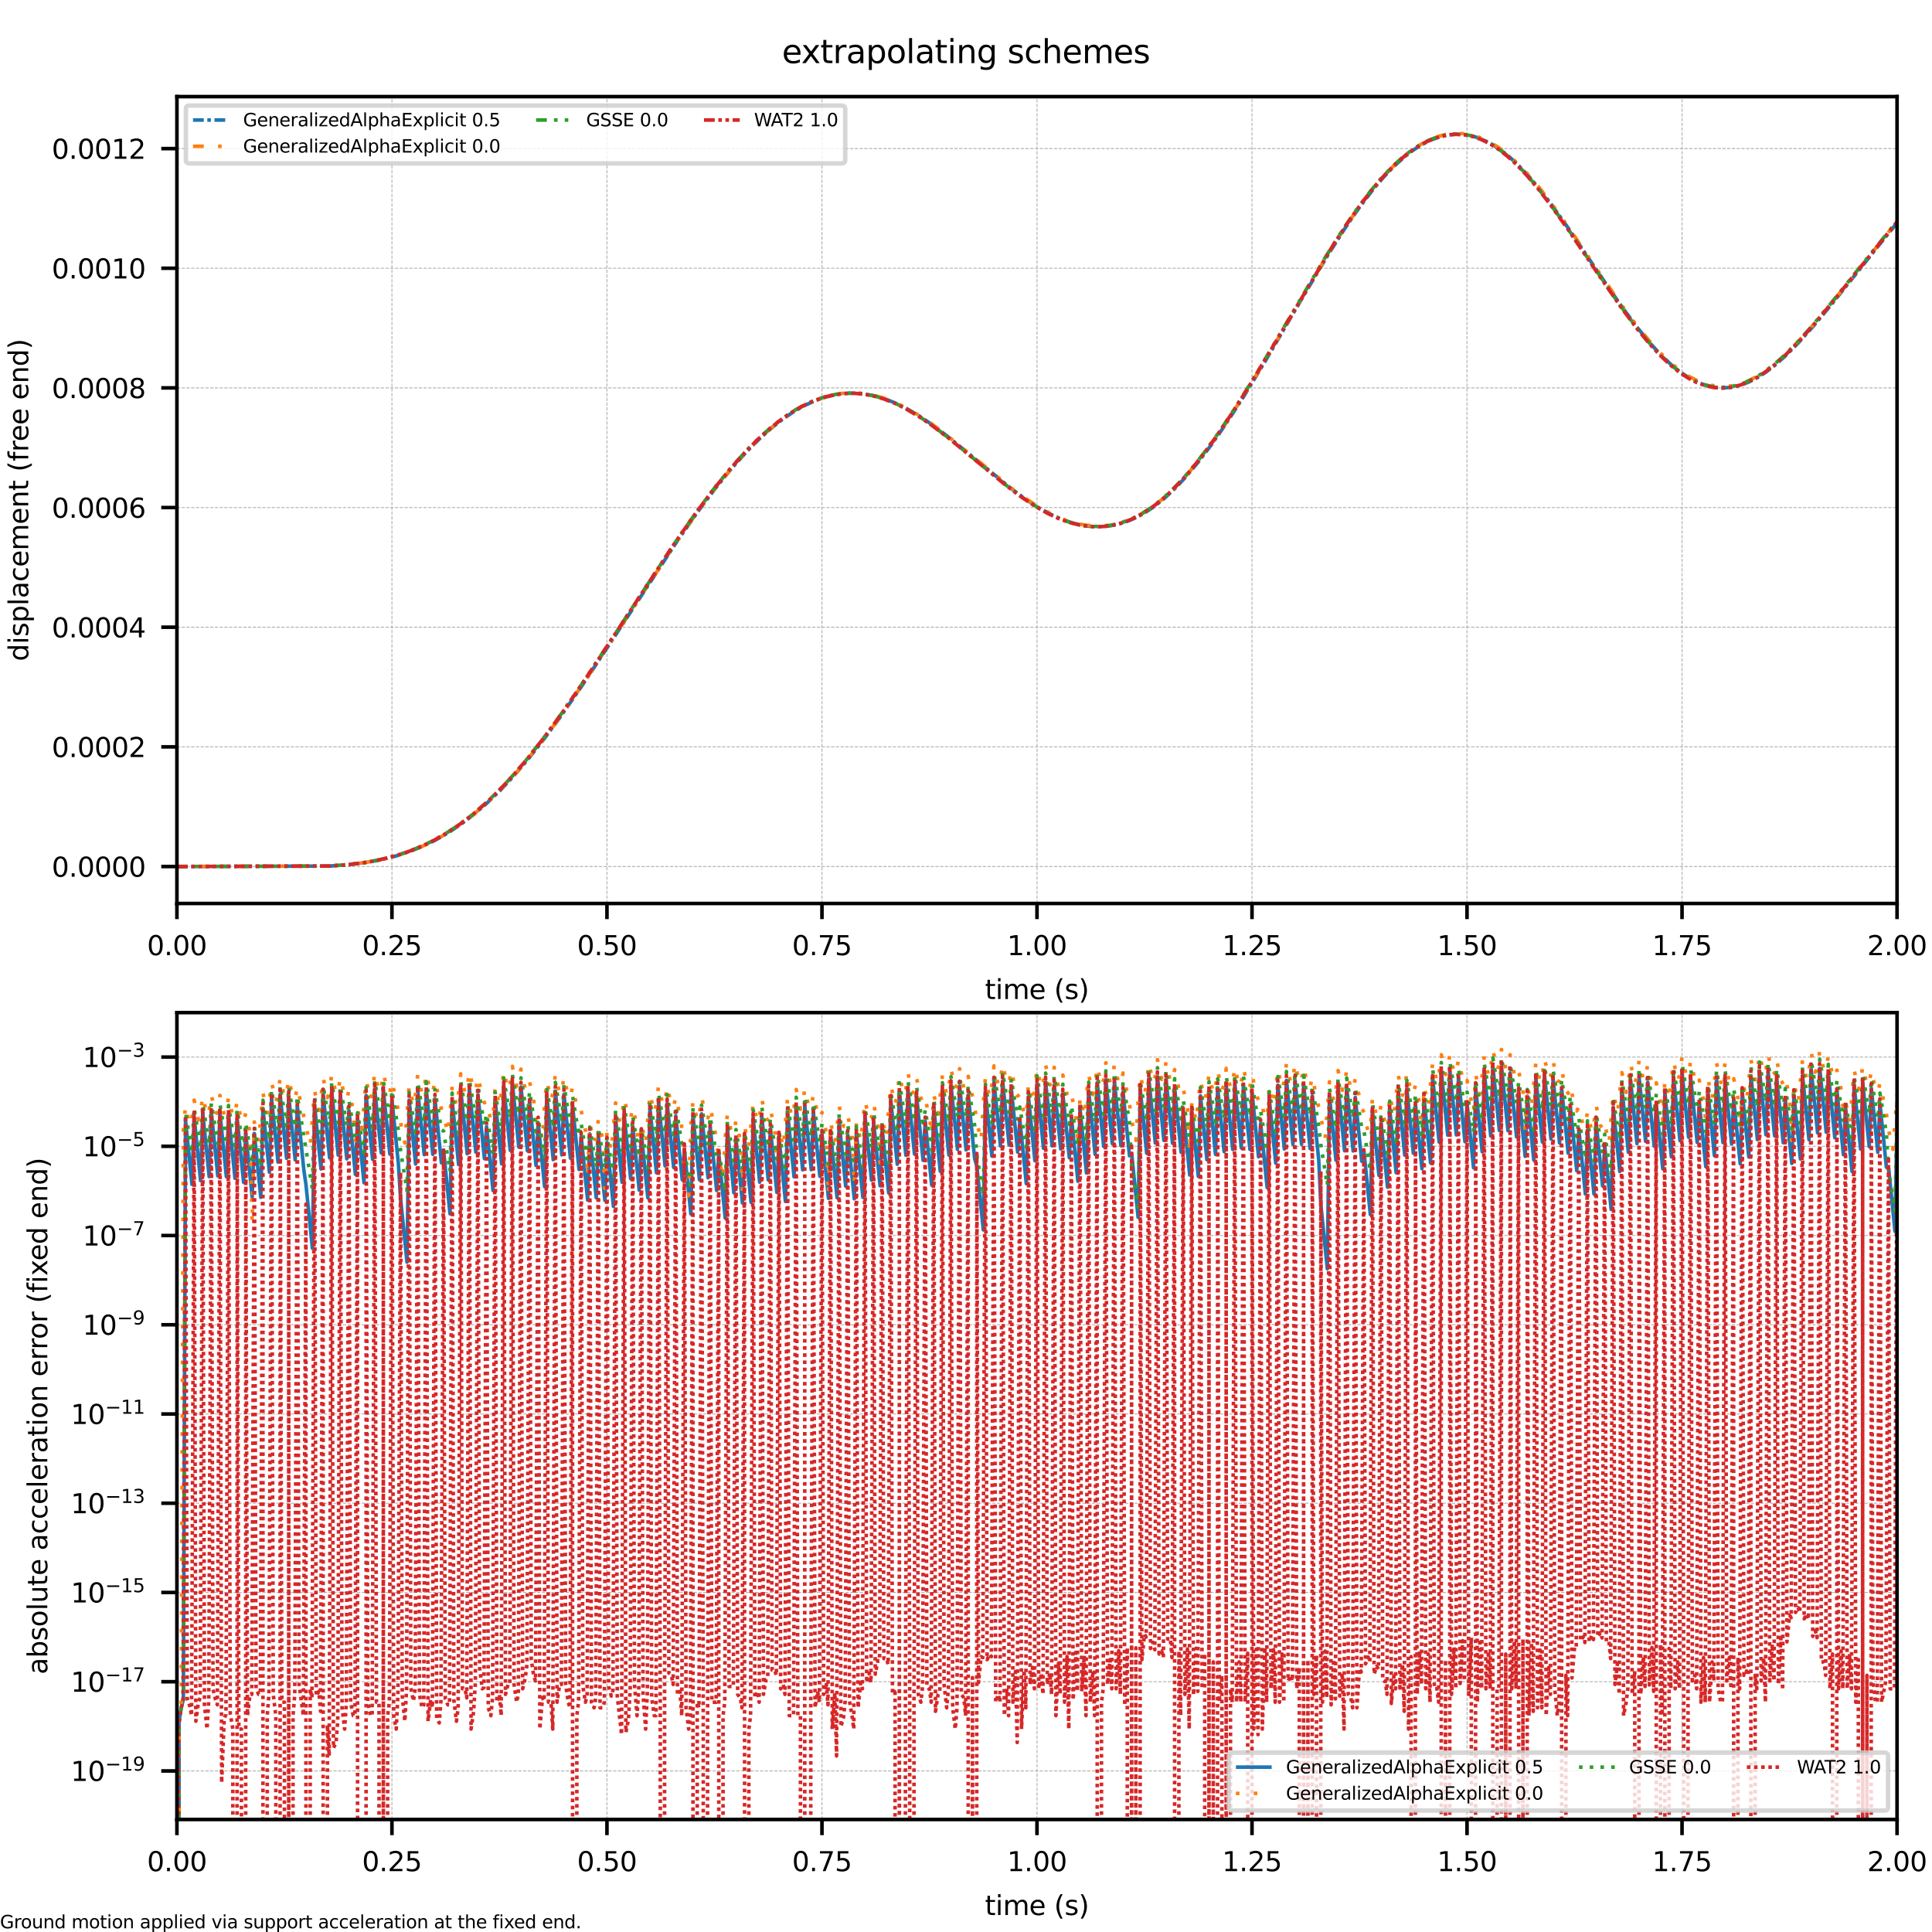 <svg xmlns="http://www.w3.org/2000/svg" xmlns:xlink="http://www.w3.org/1999/xlink" width="576" height="576" viewBox="0 0 432 432"><defs><style>*{stroke-linejoin:round;stroke-linecap:butt}</style></defs><g id="figure_1"><path id="patch_1" d="M0 432h432V0H0z" style="fill:#fff"/><g id="axes_1"><path id="patch_2" d="M39.56 202.02h384.625V21.6H39.56z" style="fill:#fff"/><g id="matplotlib.axis_1"><g id="xtick_1"><path id="line2d_1" d="M39.56 202.02V21.6" clip-path="url(#p7c50853b8c)" style="fill:none;stroke-dasharray:.74,.32;stroke-dashoffset:0;stroke:#b0b0b0;stroke-width:.2"/><g id="line2d_2"><defs><path id="m8b79efb686" d="M0 0v3.5" style="stroke:#000;stroke-width:.8"/></defs><use xlink:href="#m8b79efb686" x="39.56" y="202.02" style="stroke:#000;stroke-width:.8"/></g><g id="text_1" transform="matrix(.06 0 0 -.06 32.88 213.58)"><defs><path id="DejaVuSans-30" d="M2034 4250q-487 0-733-480-245-479-245-1442 0-959 245-1439 246-480 733-480 491 0 736 480 246 480 246 1439 0 963-246 1442-245 480-736 480m0 500q785 0 1199-621 414-620 414-1801 0-1178-414-1799Q2819-91 2034-91q-784 0-1198 620-414 621-414 1799 0 1181 414 1801 414 621 1198 621" transform="scale(.016)"/><path id="DejaVuSans-2e" d="M684 794h660V0H684z" transform="scale(.016)"/></defs><use xlink:href="#DejaVuSans-30"/><use xlink:href="#DejaVuSans-2e" transform="translate(63.623)"/><use xlink:href="#DejaVuSans-30" transform="translate(95.41)"/><use xlink:href="#DejaVuSans-30" transform="translate(159.033)"/></g></g><g id="xtick_2"><path id="line2d_3" d="M87.638 202.02V21.6" clip-path="url(#p7c50853b8c)" style="fill:none;stroke-dasharray:.74,.32;stroke-dashoffset:0;stroke:#b0b0b0;stroke-width:.2"/><use xlink:href="#m8b79efb686" id="line2d_4" x="87.638" y="202.02" style="stroke:#000;stroke-width:.8"/><g id="text_2" transform="matrix(.06 0 0 -.06 80.958 213.58)"><defs><path id="DejaVuSans-32" d="M1228 531h2203V0H469v531q359 372 979 998 621 627 780 809 303 340 423 576 121 236 121 464 0 372-261 606-261 235-680 235-297 0-627-103-329-103-704-313v638q381 153 712 231 332 78 607 78 725 0 1156-363 431-362 431-968 0-288-108-546-107-257-392-607-78-91-497-524-418-433-1181-1211" transform="scale(.016)"/><path id="DejaVuSans-35" d="M691 4666h2478v-532H1269V2991q137 47 274 70 138 23 276 23 781 0 1237-428 457-428 457-1159 0-753-469-1171Q2575-91 1722-91q-294 0-599 50Q819 9 494 109v635q281-153 581-228t634-75q541 0 856 284 316 284 316 772 0 487-316 771-315 285-856 285-253 0-505-56-251-56-513-175z" transform="scale(.016)"/></defs><use xlink:href="#DejaVuSans-30"/><use xlink:href="#DejaVuSans-2e" transform="translate(63.623)"/><use xlink:href="#DejaVuSans-32" transform="translate(95.41)"/><use xlink:href="#DejaVuSans-35" transform="translate(159.033)"/></g></g><g id="xtick_3"><path id="line2d_5" d="M135.716 202.02V21.6" clip-path="url(#p7c50853b8c)" style="fill:none;stroke-dasharray:.74,.32;stroke-dashoffset:0;stroke:#b0b0b0;stroke-width:.2"/><use xlink:href="#m8b79efb686" id="line2d_6" x="135.716" y="202.02" style="stroke:#000;stroke-width:.8"/><g id="text_3" transform="matrix(.06 0 0 -.06 129.037 213.58)"><use xlink:href="#DejaVuSans-30"/><use xlink:href="#DejaVuSans-2e" transform="translate(63.623)"/><use xlink:href="#DejaVuSans-35" transform="translate(95.41)"/><use xlink:href="#DejaVuSans-30" transform="translate(159.033)"/></g></g><g id="xtick_4"><path id="line2d_7" d="M183.794 202.02V21.6" clip-path="url(#p7c50853b8c)" style="fill:none;stroke-dasharray:.74,.32;stroke-dashoffset:0;stroke:#b0b0b0;stroke-width:.2"/><use xlink:href="#m8b79efb686" id="line2d_8" x="183.794" y="202.02" style="stroke:#000;stroke-width:.8"/><g id="text_4" transform="matrix(.06 0 0 -.06 177.115 213.58)"><defs><path id="DejaVuSans-37" d="M525 4666h3000v-269L1831 0h-659l1594 4134H525z" transform="scale(.016)"/></defs><use xlink:href="#DejaVuSans-30"/><use xlink:href="#DejaVuSans-2e" transform="translate(63.623)"/><use xlink:href="#DejaVuSans-37" transform="translate(95.41)"/><use xlink:href="#DejaVuSans-35" transform="translate(159.033)"/></g></g><g id="xtick_5"><path id="line2d_9" d="M231.873 202.02V21.6" clip-path="url(#p7c50853b8c)" style="fill:none;stroke-dasharray:.74,.32;stroke-dashoffset:0;stroke:#b0b0b0;stroke-width:.2"/><use xlink:href="#m8b79efb686" id="line2d_10" x="231.873" y="202.02" style="stroke:#000;stroke-width:.8"/><g id="text_5" transform="matrix(.06 0 0 -.06 225.193 213.58)"><defs><path id="DejaVuSans-31" d="M794 531h1031v3560L703 3866v575l1116 225h631V531h1031V0H794z" transform="scale(.016)"/></defs><use xlink:href="#DejaVuSans-31"/><use xlink:href="#DejaVuSans-2e" transform="translate(63.623)"/><use xlink:href="#DejaVuSans-30" transform="translate(95.41)"/><use xlink:href="#DejaVuSans-30" transform="translate(159.033)"/></g></g><g id="xtick_6"><path id="line2d_11" d="M279.95 202.02V21.6" clip-path="url(#p7c50853b8c)" style="fill:none;stroke-dasharray:.74,.32;stroke-dashoffset:0;stroke:#b0b0b0;stroke-width:.2"/><use xlink:href="#m8b79efb686" id="line2d_12" x="279.951" y="202.02" style="stroke:#000;stroke-width:.8"/><g id="text_6" transform="matrix(.06 0 0 -.06 273.27 213.58)"><use xlink:href="#DejaVuSans-31"/><use xlink:href="#DejaVuSans-2e" transform="translate(63.623)"/><use xlink:href="#DejaVuSans-32" transform="translate(95.41)"/><use xlink:href="#DejaVuSans-35" transform="translate(159.033)"/></g></g><g id="xtick_7"><path id="line2d_13" d="M328.029 202.02V21.6" clip-path="url(#p7c50853b8c)" style="fill:none;stroke-dasharray:.74,.32;stroke-dashoffset:0;stroke:#b0b0b0;stroke-width:.2"/><use xlink:href="#m8b79efb686" id="line2d_14" x="328.029" y="202.02" style="stroke:#000;stroke-width:.8"/><g id="text_7" transform="matrix(.06 0 0 -.06 321.35 213.58)"><use xlink:href="#DejaVuSans-31"/><use xlink:href="#DejaVuSans-2e" transform="translate(63.623)"/><use xlink:href="#DejaVuSans-35" transform="translate(95.41)"/><use xlink:href="#DejaVuSans-30" transform="translate(159.033)"/></g></g><g id="xtick_8"><path id="line2d_15" d="M376.107 202.02V21.6" clip-path="url(#p7c50853b8c)" style="fill:none;stroke-dasharray:.74,.32;stroke-dashoffset:0;stroke:#b0b0b0;stroke-width:.2"/><use xlink:href="#m8b79efb686" id="line2d_16" x="376.107" y="202.02" style="stroke:#000;stroke-width:.8"/><g id="text_8" transform="matrix(.06 0 0 -.06 369.427 213.58)"><use xlink:href="#DejaVuSans-31"/><use xlink:href="#DejaVuSans-2e" transform="translate(63.623)"/><use xlink:href="#DejaVuSans-37" transform="translate(95.41)"/><use xlink:href="#DejaVuSans-35" transform="translate(159.033)"/></g></g><g id="xtick_9"><path id="line2d_17" d="M424.185 202.02V21.6" clip-path="url(#p7c50853b8c)" style="fill:none;stroke-dasharray:.74,.32;stroke-dashoffset:0;stroke:#b0b0b0;stroke-width:.2"/><use xlink:href="#m8b79efb686" id="line2d_18" x="424.185" y="202.02" style="stroke:#000;stroke-width:.8"/><g id="text_9" transform="matrix(.06 0 0 -.06 417.505 213.58)"><use xlink:href="#DejaVuSans-32"/><use xlink:href="#DejaVuSans-2e" transform="translate(63.623)"/><use xlink:href="#DejaVuSans-30" transform="translate(95.41)"/><use xlink:href="#DejaVuSans-30" transform="translate(159.033)"/></g></g><g id="text_10" transform="matrix(.06 0 0 -.06 220.238 223.386)"><defs><path id="DejaVuSans-74" d="M1172 4494v-994h1184v-447H1172V1153q0-428 117-550t477-122h590V0h-590q-666 0-919 248-253 249-253 905v1900H172v447h422v994z" transform="scale(.016)"/><path id="DejaVuSans-69" d="M603 3500h575V0H603zm0 1363h575v-729H603z" transform="scale(.016)"/><path id="DejaVuSans-6d" d="M3328 2828q216 388 516 572t706 184q547 0 844-383 297-382 297-1088V0h-578v2094q0 503-179 746-178 244-543 244-447 0-707-297-259-296-259-809V0h-578v2094q0 506-178 748t-550 242q-441 0-701-298-259-298-259-808V0H581v3500h578v-544q197 322 472 475t653 153q382 0 649-194 267-193 395-562" transform="scale(.016)"/><path id="DejaVuSans-65" d="M3597 1894v-281H953q38-594 358-905t892-311q331 0 642 81t618 244V178Q3153 47 2828-22t-659-69q-838 0-1327 487-489 488-489 1320 0 859 464 1363 464 505 1252 505 706 0 1117-455 411-454 411-1235m-575 169q-6 471-264 752-258 282-683 282-481 0-770-272t-333-766z" transform="scale(.016)"/><path id="DejaVuSans-28" d="M1984 4856q-418-718-622-1422-203-703-203-1425 0-721 205-1429t620-1424h-500Q1016-109 783 600T550 2009q0 697 231 1403 232 707 703 1444z" transform="scale(.016)"/><path id="DejaVuSans-73" d="M2834 3397v-544q-243 125-506 187-262 63-544 63-428 0-642-131t-214-394q0-200 153-314t616-217l197-44q612-131 870-370t258-667q0-488-386-773Q2250-91 1575-91q-281 0-586 55T347 128v594q319-166 628-249 309-82 613-82 406 0 624 139 219 139 219 392 0 234-158 359-157 125-692 241l-200 47q-534 112-772 345-237 233-237 639 0 494 350 762 350 269 994 269 318 0 599-47 282-46 519-140" transform="scale(.016)"/><path id="DejaVuSans-29" d="M513 4856h500q468-737 701-1444 233-706 233-1403 0-700-233-1409T1013-844H513q415 716 620 1424t205 1429q0 722-205 1425-205 704-620 1422" transform="scale(.016)"/></defs><use xlink:href="#DejaVuSans-74"/><use xlink:href="#DejaVuSans-69" transform="translate(39.209)"/><use xlink:href="#DejaVuSans-6d" transform="translate(66.992)"/><use xlink:href="#DejaVuSans-65" transform="translate(164.404)"/><use xlink:href="#DejaVuSans-28" transform="translate(257.715)"/><use xlink:href="#DejaVuSans-73" transform="translate(296.729)"/><use xlink:href="#DejaVuSans-29" transform="translate(348.828)"/></g></g><g id="matplotlib.axis_2"><g id="ytick_1"><path id="line2d_19" d="M39.56 193.756h384.625" clip-path="url(#p7c50853b8c)" style="fill:none;stroke-dasharray:.74,.32;stroke-dashoffset:0;stroke:#b0b0b0;stroke-width:.2"/><g id="line2d_20"><defs><path id="me94f4aca23" d="M0 0h-3.5" style="stroke:#000;stroke-width:.8"/></defs><use xlink:href="#me94f4aca23" x="39.56" y="193.756" style="stroke:#000;stroke-width:.8"/></g><g id="text_11" transform="matrix(.06 0 0 -.06 11.566 196.036)"><use xlink:href="#DejaVuSans-30"/><use xlink:href="#DejaVuSans-2e" transform="translate(63.623)"/><use xlink:href="#DejaVuSans-30" transform="translate(95.41)"/><use xlink:href="#DejaVuSans-30" transform="translate(159.033)"/><use xlink:href="#DejaVuSans-30" transform="translate(222.656)"/><use xlink:href="#DejaVuSans-30" transform="translate(286.28)"/></g></g><g id="ytick_2"><path id="line2d_21" d="M39.56 167.001h384.625" clip-path="url(#p7c50853b8c)" style="fill:none;stroke-dasharray:.74,.32;stroke-dashoffset:0;stroke:#b0b0b0;stroke-width:.2"/><use xlink:href="#me94f4aca23" id="line2d_22" x="39.56" y="167.001" style="stroke:#000;stroke-width:.8"/><g id="text_12" transform="matrix(.06 0 0 -.06 11.566 169.28)"><use xlink:href="#DejaVuSans-30"/><use xlink:href="#DejaVuSans-2e" transform="translate(63.623)"/><use xlink:href="#DejaVuSans-30" transform="translate(95.41)"/><use xlink:href="#DejaVuSans-30" transform="translate(159.033)"/><use xlink:href="#DejaVuSans-30" transform="translate(222.656)"/><use xlink:href="#DejaVuSans-32" transform="translate(286.28)"/></g></g><g id="ytick_3"><path id="line2d_23" d="M39.56 140.246h384.625" clip-path="url(#p7c50853b8c)" style="fill:none;stroke-dasharray:.74,.32;stroke-dashoffset:0;stroke:#b0b0b0;stroke-width:.2"/><use xlink:href="#me94f4aca23" id="line2d_24" x="39.56" y="140.246" style="stroke:#000;stroke-width:.8"/><g id="text_13" transform="matrix(.06 0 0 -.06 11.566 142.525)"><defs><path id="DejaVuSans-34" d="M2419 4116 825 1625h1594zm-166 550h794V1625h666v-525h-666V0h-628v1100H313v609z" transform="scale(.016)"/></defs><use xlink:href="#DejaVuSans-30"/><use xlink:href="#DejaVuSans-2e" transform="translate(63.623)"/><use xlink:href="#DejaVuSans-30" transform="translate(95.41)"/><use xlink:href="#DejaVuSans-30" transform="translate(159.033)"/><use xlink:href="#DejaVuSans-30" transform="translate(222.656)"/><use xlink:href="#DejaVuSans-34" transform="translate(286.28)"/></g></g><g id="ytick_4"><path id="line2d_25" d="M39.56 113.49h384.625" clip-path="url(#p7c50853b8c)" style="fill:none;stroke-dasharray:.74,.32;stroke-dashoffset:0;stroke:#b0b0b0;stroke-width:.2"/><use xlink:href="#me94f4aca23" id="line2d_26" x="39.56" y="113.491" style="stroke:#000;stroke-width:.8"/><g id="text_14" transform="matrix(.06 0 0 -.06 11.566 115.77)"><defs><path id="DejaVuSans-36" d="M2113 2584q-425 0-674-291-248-290-248-796 0-503 248-796 249-292 674-292t673 292q248 293 248 796 0 506-248 796-248 291-673 291m1253 1979v-575q-238 112-480 171-242 60-480 60-625 0-955-422-329-422-376-1275 184 272 462 417 279 145 613 145 703 0 1111-427 408-426 408-1160 0-719-425-1154Q2819-91 2113-91q-810 0-1238 620-428 621-428 1799 0 1106 525 1764t1409 658q238 0 480-47t505-140" transform="scale(.016)"/></defs><use xlink:href="#DejaVuSans-30"/><use xlink:href="#DejaVuSans-2e" transform="translate(63.623)"/><use xlink:href="#DejaVuSans-30" transform="translate(95.41)"/><use xlink:href="#DejaVuSans-30" transform="translate(159.033)"/><use xlink:href="#DejaVuSans-30" transform="translate(222.656)"/><use xlink:href="#DejaVuSans-36" transform="translate(286.28)"/></g></g><g id="ytick_5"><path id="line2d_27" d="M39.56 86.735h384.625" clip-path="url(#p7c50853b8c)" style="fill:none;stroke-dasharray:.74,.32;stroke-dashoffset:0;stroke:#b0b0b0;stroke-width:.2"/><use xlink:href="#me94f4aca23" id="line2d_28" x="39.56" y="86.735" style="stroke:#000;stroke-width:.8"/><g id="text_15" transform="matrix(.06 0 0 -.06 11.566 89.015)"><defs><path id="DejaVuSans-38" d="M2034 2216q-450 0-708-241-257-241-257-662 0-422 257-663 258-241 708-241t709 242q260 243 260 662 0 421-258 662-257 241-711 241m-631 268q-406 100-633 378-226 279-226 679 0 559 398 884 399 325 1092 325 697 0 1094-325t397-884q0-400-227-679-226-278-629-378 456-106 710-416 255-309 255-755 0-679-414-1042Q2806-91 2034-91q-771 0-1186 362-414 363-414 1042 0 446 256 755 257 310 713 416m-231 997q0-362 226-565 227-203 636-203 407 0 636 203 230 203 230 565 0 363-230 566-229 203-636 203-409 0-636-203-226-203-226-566" transform="scale(.016)"/></defs><use xlink:href="#DejaVuSans-30"/><use xlink:href="#DejaVuSans-2e" transform="translate(63.623)"/><use xlink:href="#DejaVuSans-30" transform="translate(95.41)"/><use xlink:href="#DejaVuSans-30" transform="translate(159.033)"/><use xlink:href="#DejaVuSans-30" transform="translate(222.656)"/><use xlink:href="#DejaVuSans-38" transform="translate(286.28)"/></g></g><g id="ytick_6"><path id="line2d_29" d="M39.56 59.98h384.625" clip-path="url(#p7c50853b8c)" style="fill:none;stroke-dasharray:.74,.32;stroke-dashoffset:0;stroke:#b0b0b0;stroke-width:.2"/><use xlink:href="#me94f4aca23" id="line2d_30" x="39.56" y="59.98" style="stroke:#000;stroke-width:.8"/><g id="text_16" transform="matrix(.06 0 0 -.06 11.566 62.26)"><use xlink:href="#DejaVuSans-30"/><use xlink:href="#DejaVuSans-2e" transform="translate(63.623)"/><use xlink:href="#DejaVuSans-30" transform="translate(95.41)"/><use xlink:href="#DejaVuSans-30" transform="translate(159.033)"/><use xlink:href="#DejaVuSans-31" transform="translate(222.656)"/><use xlink:href="#DejaVuSans-30" transform="translate(286.28)"/></g></g><g id="ytick_7"><path id="line2d_31" d="M39.56 33.225h384.625" clip-path="url(#p7c50853b8c)" style="fill:none;stroke-dasharray:.74,.32;stroke-dashoffset:0;stroke:#b0b0b0;stroke-width:.2"/><use xlink:href="#me94f4aca23" id="line2d_32" x="39.56" y="33.225" style="stroke:#000;stroke-width:.8"/><g id="text_17" transform="matrix(.06 0 0 -.06 11.566 35.504)"><use xlink:href="#DejaVuSans-30"/><use xlink:href="#DejaVuSans-2e" transform="translate(63.623)"/><use xlink:href="#DejaVuSans-30" transform="translate(95.41)"/><use xlink:href="#DejaVuSans-30" transform="translate(159.033)"/><use xlink:href="#DejaVuSans-31" transform="translate(222.656)"/><use xlink:href="#DejaVuSans-32" transform="translate(286.28)"/></g></g><g id="text_18" transform="matrix(0 -.06 -.06 0 6.318 147.841)"><defs><path id="DejaVuSans-64" d="M2906 2969v1894h575V0h-575v525q-181-312-458-464-276-152-664-152-634 0-1033 506-398 507-398 1332t398 1331q399 506 1033 506 388 0 664-152 277-151 458-463M947 1747q0-634 261-995t717-361 718 361q263 361 263 995t-263 995q-262 361-718 361t-717-361-261-995" transform="scale(.016)"/><path id="DejaVuSans-70" d="M1159 525v-1856H581v4831h578v-531q182 312 458 463 277 152 661 152 638 0 1036-506 399-506 399-1331T3314 415Q2916-91 2278-91q-384 0-661 152-276 152-458 464m1957 1222q0 634-261 995t-717 361q-457 0-718-361t-261-995 261-995 718-361q456 0 717 361t261 995" transform="scale(.016)"/><path id="DejaVuSans-6c" d="M603 4863h575V0H603z" transform="scale(.016)"/><path id="DejaVuSans-61" d="M2194 1759q-697 0-966-159t-269-544q0-306 202-486 202-179 548-179 479 0 768 339t289 901v128zm1147 238V0h-575v531q-197-318-491-470T1556-91q-537 0-855 302-317 302-317 808 0 590 395 890 396 300 1180 300h807v57q0 397-261 614t-733 217q-300 0-585-72-284-72-546-216v532q315 122 612 182 297 61 578 61 760 0 1135-394 375-393 375-1193" transform="scale(.016)"/><path id="DejaVuSans-63" d="M3122 3366v-538q-244 135-489 202t-495 67q-560 0-870-355-309-354-309-995t309-996q310-354 870-354 250 0 495 67t489 202V134Q2881 22 2623-34q-257-57-548-57-791 0-1257 497-465 497-465 1341 0 856 470 1346 471 491 1290 491 265 0 518-55 253-54 491-163" transform="scale(.016)"/><path id="DejaVuSans-6e" d="M3513 2113V0h-575v2094q0 497-194 743-194 247-581 247-466 0-735-297-269-296-269-809V0H581v3500h578v-544q207 316 486 472 280 156 646 156 603 0 912-373 310-373 310-1098" transform="scale(.016)"/><path id="DejaVuSans-66" d="M2375 4863v-479h-550q-309 0-430-125-120-125-120-450v-309h947v-447h-947V0H697v3053H147v447h550v244q0 584 272 851 272 268 862 268z" transform="scale(.016)"/><path id="DejaVuSans-72" d="M2631 2963q-97 56-211 82-114 27-251 27-488 0-749-317t-261-911V0H581v3500h578v-544q182 319 472 473 291 155 707 155 59 0 131-8 72-7 159-23z" transform="scale(.016)"/></defs><use xlink:href="#DejaVuSans-64"/><use xlink:href="#DejaVuSans-69" transform="translate(63.477)"/><use xlink:href="#DejaVuSans-73" transform="translate(91.26)"/><use xlink:href="#DejaVuSans-70" transform="translate(143.36)"/><use xlink:href="#DejaVuSans-6c" transform="translate(206.836)"/><use xlink:href="#DejaVuSans-61" transform="translate(234.62)"/><use xlink:href="#DejaVuSans-63" transform="translate(295.898)"/><use xlink:href="#DejaVuSans-65" transform="translate(350.879)"/><use xlink:href="#DejaVuSans-6d" transform="translate(412.402)"/><use xlink:href="#DejaVuSans-65" transform="translate(509.814)"/><use xlink:href="#DejaVuSans-6e" transform="translate(571.338)"/><use xlink:href="#DejaVuSans-74" transform="translate(634.717)"/><use xlink:href="#DejaVuSans-28" transform="translate(705.713)"/><use xlink:href="#DejaVuSans-66" transform="translate(744.727)"/><use xlink:href="#DejaVuSans-72" transform="translate(779.932)"/><use xlink:href="#DejaVuSans-65" transform="translate(818.795)"/><use xlink:href="#DejaVuSans-65" transform="translate(880.318)"/><use xlink:href="#DejaVuSans-65" transform="translate(973.629)"/><use xlink:href="#DejaVuSans-6e" transform="translate(1035.152)"/><use xlink:href="#DejaVuSans-64" transform="translate(1098.531)"/><use xlink:href="#DejaVuSans-29" transform="translate(1162.008)"/></g></g><path id="line2d_33" d="m39.56 193.756 34.135-.1 4.328-.316 3.846-.487 3.365-.625 3.366-.85 2.884-.935 2.885-1.153 2.885-1.392 2.884-1.648 2.885-1.918 2.885-2.195 2.885-2.48 2.884-2.765 2.885-3.05 3.365-3.9 3.366-4.236 3.846-5.195 4.808-6.908 6.25-9.43 15.385-23.436 4.808-6.814 3.846-5.086 3.366-4.116 3.365-3.752 2.885-2.892 2.884-2.568 2.404-1.876 2.404-1.625 2.404-1.363 2.404-1.095 2.404-.819 2.404-.539 1.923-.227 1.923-.047 1.923.133 2.404.414 2.404.682 2.404.935 2.404 1.171 2.885 1.687 2.884 1.947 3.366 2.53 4.808 3.919 9.615 7.911 3.366 2.468 2.884 1.867 2.885 1.578 2.404 1.06 2.404.8 2.404.524 1.923.208 1.923.013 1.923-.188 1.923-.395 1.923-.61 1.923-.826 1.924-1.048 1.923-1.27 2.404-1.896 2.404-2.229 2.403-2.544 2.885-3.435 2.885-3.803 3.365-4.831 3.846-5.938 4.808-7.875 8.174-13.944 5.769-9.668 3.846-6.049 3.366-4.875 2.884-3.788 2.404-2.837 2.404-2.515 2.404-2.17 1.923-1.471 1.923-1.229 1.923-.976 1.924-.718 1.923-.453 1.923-.182 1.923.096 1.923.377 1.923.66 1.923.943 1.923 1.22 1.924 1.489 1.923 1.74 2.404 2.498 2.404 2.815 2.884 3.72 3.846 5.389 6.25 9.255 5.77 8.39 3.365 4.527 2.885 3.53 2.404 2.627 2.404 2.288 1.923 1.557 1.923 1.295 1.923 1.018 1.923.73 1.924.439 1.923.143 1.923-.15 1.923-.44 1.923-.72 1.923-.987 1.923-1.238 1.923-1.47 2.404-2.125 2.885-2.901 3.366-3.75 4.327-5.188 9.615-12.013 4.808-5.936" clip-path="url(#p7c50853b8c)" style="fill:none;stroke-dasharray:2.4,.8,.8,.8;stroke-dashoffset:0;stroke:#1f77b4;stroke-width:.8"/><path id="line2d_34" d="m39.56 193.756 34.135-.11 4.328-.32 3.846-.49 3.365-.63 3.366-.853 2.884-.94 2.885-1.156 2.885-1.396 2.884-1.653 2.885-1.92 2.885-2.2 2.885-2.482 2.884-2.77 2.885-3.052 3.365-3.902 3.366-4.24 3.846-5.197 4.808-6.91 6.25-9.434 15.385-23.44 4.808-6.815 3.846-5.087 3.366-4.116 3.365-3.753 2.885-2.893 2.884-2.568 2.404-1.877 2.404-1.625 2.404-1.364 2.404-1.096 2.404-.82 2.404-.54 1.923-.228 1.923-.048 1.923.132 2.404.412 2.404.679 2.404.933 2.404 1.168 2.885 1.683 2.884 1.943 3.366 2.524 4.808 3.911 9.615 7.895 3.366 2.462 2.884 1.862 2.885 1.574 2.404 1.056 2.404.797 2.404.52 1.923.207 1.923.011 1.923-.19 1.923-.397 1.923-.611 1.923-.829 1.924-1.05 1.923-1.27 2.404-1.898 2.404-2.23 2.403-2.544 2.885-3.434 2.885-3.803 3.365-4.83 3.846-5.939 4.808-7.875 8.174-13.945 5.769-9.668 3.846-6.049 3.366-4.876 2.884-3.789 2.404-2.838 2.404-2.517 2.404-2.171 1.923-1.474 1.923-1.23 1.923-.98 1.924-.72 1.923-.455 1.923-.184 1.923.093 1.923.374 1.923.657 1.923.94 1.923 1.217 1.924 1.483 1.923 1.735 2.404 2.492 2.404 2.807 2.884 3.713 3.846 5.376 6.25 9.239 5.77 8.375 3.365 4.52 2.885 3.525 2.404 2.622 2.404 2.284 1.923 1.555 1.923 1.292 1.923 1.017 1.923.73 1.924.437 1.923.144 1.923-.15 1.923-.438 1.923-.718 1.923-.986 1.923-1.236 2.404-1.867 2.404-2.178 2.885-2.952 3.365-3.79 4.808-5.808 13.462-16.761" clip-path="url(#p7c50853b8c)" style="fill:none;stroke-dasharray:2.4,3.2,.8,3.2,.8,3.2;stroke-dashoffset:0;stroke:#ff7f0e;stroke-width:.8"/><path id="line2d_35" d="m39.56 193.756 33.655-.093 4.327-.305 3.846-.474 3.365-.613 3.366-.833 2.885-.92 2.884-1.136 2.885-1.372 2.885-1.628 2.884-1.896 2.885-2.173 2.885-2.456 2.884-2.743 2.885-3.027 3.366-3.875 3.365-4.214 3.846-5.173 4.808-6.888 6.25-9.416 15.866-24.156 4.808-6.792 3.846-5.062 3.366-4.092 3.365-3.725 2.885-2.867 2.884-2.54 2.404-1.852 2.404-1.6 2.404-1.338 2.404-1.068 2.404-.792 2.404-.511 1.923-.206 1.923-.025 2.404.22 2.404.494 2.404.758 2.404 1.006 2.404 1.237 2.884 1.754 3.366 2.356 3.846 2.992 6.731 5.602 5.77 4.692 3.365 2.484 2.885 1.888 2.884 1.603 2.404 1.083 2.404.827 2.404.552 1.923.232 1.923.038 1.923-.162 1.923-.37 1.924-.581 1.923-.8 1.923-1.019 1.923-1.241 2.404-1.861 2.404-2.195 2.404-2.513 2.404-2.805 2.884-3.714 3.366-4.745 3.846-5.86 4.327-7.01 6.25-10.59 8.654-14.633 3.846-6.076 3.366-4.908 2.885-3.821 2.404-2.869 2.403-2.55 2.404-2.207 1.923-1.503 1.924-1.262 1.923-1.01 1.923-.753 1.923-.489 1.923-.218 1.923.059 1.923.339 1.923.622 1.924.905 1.923 1.183 1.923 1.452 1.923 1.706 2.404 2.46 2.404 2.78 2.884 3.688 3.366 4.665 5.288 7.774 6.731 9.877 3.847 5.229 2.884 3.559 2.404 2.656 2.404 2.323 1.923 1.589 1.923 1.328 1.924 1.054 1.923.769 1.923.476 1.923.182 1.923-.112 1.923-.4 1.923-.683 1.923-.951 1.924-1.205 1.923-1.438 2.404-2.09 2.884-2.867 3.366-3.72 4.327-5.162 8.654-10.796 6.25-7.728" clip-path="url(#p7c50853b8c)" style="fill:none;stroke-dasharray:2.4,1.6,.8,1.6,.8,1.6;stroke-dashoffset:0;stroke:#2ca02c;stroke-width:.8"/><path id="line2d_36" d="m39.56 193.756 34.04-.108 4.422-.332 3.847-.501 3.27-.619 3.46-.888 2.885-.953 2.885-1.172 2.885-1.412 2.884-1.67 2.885-1.94 2.885-2.219 2.885-2.503 2.884-2.789 2.885-3.072 3.27-3.807 3.845-4.88 3.847-5.249 4.808-6.956 6.73-10.203 13.462-20.536 4.808-6.884 3.846-5.163 3.847-4.768 3.461-3.892 2.885-2.919 2.885-2.595 2.307-1.83 2.5-1.72 2.308-1.34 2.5-1.172 2.308-.82 2.5-.594 2.308-.279 1.923-.033 1.923.146 2.5.454 2.308.673 2.5.993 2.308 1.141 2.884 1.7 2.885 1.959 3.846 2.919 5.385 4.433 7.693 6.341 3.269 2.454 2.885 1.939 2.884 1.666 2.5 1.181 2.308.851 2.5.639 1.923.28 1.923.087 1.923-.111 1.924-.317 1.923-.528 1.923-.745 1.923-.964 1.923-1.186 1.923-1.407 2.308-1.974 2.5-2.478 2.308-2.578 2.885-3.58 2.884-3.93 3.462-5.098 3.846-6.052 5.193-8.62 14.038-23.63 3.27-5 2.884-4.077 2.885-3.7 2.5-2.858 2.308-2.325 2.5-2.15 1.923-1.381 1.923-1.135 1.923-.88 1.923-.62 1.923-.352 1.347-.084 1.923.116 1.923.398 1.923.682 1.923.963 1.923 1.24 1.923 1.507 1.924 1.758 2.5 2.626 2.307 2.723 2.885 3.736 3.846 5.4 6.731 9.975 5.385 7.792 3.27 4.378 2.884 3.511 2.5 2.704 2.308 2.17 1.923 1.537 1.923 1.275 1.923.997 1.923.71 1.923.416 1.924.122 1.923-.172 1.923-.46 1.923-.739 1.923-1.005 1.923-1.256 1.923-1.484 2.5-2.233 2.885-2.927 3.27-3.66 4.807-5.786 14.039-17.467" clip-path="url(#p7c50853b8c)" style="fill:none;stroke-dasharray:2.4,.8,.8,.8,.8,.8;stroke-dashoffset:0;stroke:#d62728;stroke-width:.8"/><path id="patch_3" d="M39.56 202.02V21.6" style="fill:none;stroke:#000;stroke-width:.8;stroke-linejoin:miter;stroke-linecap:square"/><path id="patch_4" d="M424.185 202.02V21.6" style="fill:none;stroke:#000;stroke-width:.8;stroke-linejoin:miter;stroke-linecap:square"/><path id="patch_5" d="M39.56 202.02h384.625" style="fill:none;stroke:#000;stroke-width:.8;stroke-linejoin:miter;stroke-linecap:square"/><path id="patch_6" d="M39.56 21.6h384.625" style="fill:none;stroke:#000;stroke-width:.8;stroke-linejoin:miter;stroke-linecap:square"/><g id="legend_1"><path id="patch_7" d="M42.36 36.543h145.836q.8 0 .8-.8V24.4q0-.8-.8-.8H42.36q-.8 0-.8.8v11.343q0 .8.8.8z" style="fill:#fff;opacity:.8;stroke:#ccc;stroke-linejoin:miter"/><path id="line2d_37" d="M43.16 26.84h8" style="fill:none;stroke-dasharray:2.4,.8,.8,.8;stroke-dashoffset:0;stroke:#1f77b4;stroke-width:.8"/><g id="text_19" transform="matrix(.04 0 0 -.04 54.36 28.24)"><defs><path id="DejaVuSans-47" d="M3809 666v1253H2778v519h1656V434q-365-259-806-392-440-133-940-133-1094 0-1712 639-617 640-617 1780 0 1144 617 1783 618 639 1712 639 456 0 867-113 411-112 758-331v-672q-350 297-744 447t-828 150q-857 0-1287-478-429-478-429-1425 0-944 429-1422 430-478 1287-478 334 0 596 58 263 58 472 180" transform="scale(.016)"/><path id="DejaVuSans-7a" d="M353 3500h2731v-525L922 459h2162V0H275v525l2163 2516H353z" transform="scale(.016)"/><path id="DejaVuSans-41" d="m2188 4044-857-2322h1716zm-357 622h716L4325 0h-656l-425 1197H1141L716 0H50z" transform="scale(.016)"/><path id="DejaVuSans-68" d="M3513 2113V0h-575v2094q0 497-194 743-194 247-581 247-466 0-735-297-269-296-269-809V0H581v4863h578V2956q207 316 486 472 280 156 646 156 603 0 912-373 310-373 310-1098" transform="scale(.016)"/><path id="DejaVuSans-45" d="M628 4666h2950v-532H1259V2753h2222v-531H1259V531h2375V0H628z" transform="scale(.016)"/><path id="DejaVuSans-78" d="M3513 3500 2247 1797 3578 0h-678L1881 1375 863 0H184l1360 1831L300 3500h678l928-1247 928 1247z" transform="scale(.016)"/></defs><use xlink:href="#DejaVuSans-47"/><use xlink:href="#DejaVuSans-65" transform="translate(77.49)"/><use xlink:href="#DejaVuSans-6e" transform="translate(139.014)"/><use xlink:href="#DejaVuSans-65" transform="translate(202.393)"/><use xlink:href="#DejaVuSans-72" transform="translate(263.916)"/><use xlink:href="#DejaVuSans-61" transform="translate(305.03)"/><use xlink:href="#DejaVuSans-6c" transform="translate(366.309)"/><use xlink:href="#DejaVuSans-69" transform="translate(394.092)"/><use xlink:href="#DejaVuSans-7a" transform="translate(421.875)"/><use xlink:href="#DejaVuSans-65" transform="translate(474.365)"/><use xlink:href="#DejaVuSans-64" transform="translate(535.889)"/><use xlink:href="#DejaVuSans-41" transform="translate(599.365)"/><use xlink:href="#DejaVuSans-6c" transform="translate(667.773)"/><use xlink:href="#DejaVuSans-70" transform="translate(695.557)"/><use xlink:href="#DejaVuSans-68" transform="translate(759.033)"/><use xlink:href="#DejaVuSans-61" transform="translate(822.412)"/><use xlink:href="#DejaVuSans-45" transform="translate(883.691)"/><use xlink:href="#DejaVuSans-78" transform="translate(946.875)"/><use xlink:href="#DejaVuSans-70" transform="translate(1006.055)"/><use xlink:href="#DejaVuSans-6c" transform="translate(1069.531)"/><use xlink:href="#DejaVuSans-69" transform="translate(1097.314)"/><use xlink:href="#DejaVuSans-63" transform="translate(1125.098)"/><use xlink:href="#DejaVuSans-69" transform="translate(1180.078)"/><use xlink:href="#DejaVuSans-74" transform="translate(1207.861)"/><use xlink:href="#DejaVuSans-30" transform="translate(1278.857)"/><use xlink:href="#DejaVuSans-2e" transform="translate(1342.48)"/><use xlink:href="#DejaVuSans-35" transform="translate(1374.268)"/></g><path id="line2d_38" d="M43.16 32.71h8" style="fill:none;stroke-dasharray:2.4,3.2,.8,3.2,.8,3.2;stroke-dashoffset:0;stroke:#ff7f0e;stroke-width:.8"/><g id="text_20" transform="matrix(.04 0 0 -.04 54.36 34.11)"><use xlink:href="#DejaVuSans-47"/><use xlink:href="#DejaVuSans-65" transform="translate(77.49)"/><use xlink:href="#DejaVuSans-6e" transform="translate(139.014)"/><use xlink:href="#DejaVuSans-65" transform="translate(202.393)"/><use xlink:href="#DejaVuSans-72" transform="translate(263.916)"/><use xlink:href="#DejaVuSans-61" transform="translate(305.03)"/><use xlink:href="#DejaVuSans-6c" transform="translate(366.309)"/><use xlink:href="#DejaVuSans-69" transform="translate(394.092)"/><use xlink:href="#DejaVuSans-7a" transform="translate(421.875)"/><use xlink:href="#DejaVuSans-65" transform="translate(474.365)"/><use xlink:href="#DejaVuSans-64" transform="translate(535.889)"/><use xlink:href="#DejaVuSans-41" transform="translate(599.365)"/><use xlink:href="#DejaVuSans-6c" transform="translate(667.773)"/><use xlink:href="#DejaVuSans-70" transform="translate(695.557)"/><use xlink:href="#DejaVuSans-68" transform="translate(759.033)"/><use xlink:href="#DejaVuSans-61" transform="translate(822.412)"/><use xlink:href="#DejaVuSans-45" transform="translate(883.691)"/><use xlink:href="#DejaVuSans-78" transform="translate(946.875)"/><use xlink:href="#DejaVuSans-70" transform="translate(1006.055)"/><use xlink:href="#DejaVuSans-6c" transform="translate(1069.531)"/><use xlink:href="#DejaVuSans-69" transform="translate(1097.314)"/><use xlink:href="#DejaVuSans-63" transform="translate(1125.098)"/><use xlink:href="#DejaVuSans-69" transform="translate(1180.078)"/><use xlink:href="#DejaVuSans-74" transform="translate(1207.861)"/><use xlink:href="#DejaVuSans-30" transform="translate(1278.857)"/><use xlink:href="#DejaVuSans-2e" transform="translate(1342.48)"/><use xlink:href="#DejaVuSans-30" transform="translate(1374.268)"/></g><path id="line2d_39" d="M119.876 26.84h8" style="fill:none;stroke-dasharray:2.4,1.6,.8,1.6,.8,1.6;stroke-dashoffset:0;stroke:#2ca02c;stroke-width:.8"/><g id="text_21" transform="matrix(.04 0 0 -.04 131.076 28.24)"><defs><path id="DejaVuSans-53" d="M3425 4513v-616q-359 172-678 256-319 85-616 85-515 0-795-200t-280-569q0-310 186-468 186-157 705-254l381-78q706-135 1042-474t336-907q0-679-455-1029Q2797-91 1919-91q-331 0-705 75-373 75-773 222v650q384-215 753-325 369-109 725-109 540 0 834 212 294 213 294 607 0 343-211 537t-692 291l-385 75q-706 140-1022 440-315 300-315 835 0 619 436 975t1201 356q329 0 669-60 341-59 697-177" transform="scale(.016)"/></defs><use xlink:href="#DejaVuSans-47"/><use xlink:href="#DejaVuSans-53" transform="translate(77.49)"/><use xlink:href="#DejaVuSans-53" transform="translate(140.967)"/><use xlink:href="#DejaVuSans-45" transform="translate(204.443)"/><use xlink:href="#DejaVuSans-30" transform="translate(299.414)"/><use xlink:href="#DejaVuSans-2e" transform="translate(363.037)"/><use xlink:href="#DejaVuSans-30" transform="translate(394.824)"/></g><path id="line2d_40" d="M157.414 26.84h8" style="fill:none;stroke-dasharray:2.4,.8,.8,.8,.8,.8;stroke-dashoffset:0;stroke:#d62728;stroke-width:.8"/><g id="text_22" transform="matrix(.04 0 0 -.04 168.614 28.24)"><defs><path id="DejaVuSans-57" d="M213 4666h637l981-3944 978 3944h710l981-3944 978 3944h641L4947 0h-794l-984 4050L2175 0h-794z" transform="scale(.016)"/><path id="DejaVuSans-54" d="M-19 4666h3947v-532H2272V0h-634v4134H-19z" transform="scale(.016)"/></defs><use xlink:href="#DejaVuSans-57"/><use xlink:href="#DejaVuSans-41" transform="translate(93.377)"/><use xlink:href="#DejaVuSans-54" transform="translate(154.035)"/><use xlink:href="#DejaVuSans-32" transform="translate(215.12)"/><use xlink:href="#DejaVuSans-31" transform="translate(310.53)"/><use xlink:href="#DejaVuSans-2e" transform="translate(374.152)"/><use xlink:href="#DejaVuSans-30" transform="translate(405.94)"/></g></g></g><g id="axes_2"><path id="patch_8" d="M39.56 406.84h384.625V226.42H39.56z" style="fill:#fff"/><g id="matplotlib.axis_3"><g id="xtick_10"><path id="line2d_41" d="M39.56 406.84V226.42" clip-path="url(#p9b054c5d4d)" style="fill:none;stroke-dasharray:.74,.32;stroke-dashoffset:0;stroke:#b0b0b0;stroke-width:.2"/><use xlink:href="#m8b79efb686" id="line2d_42" x="39.56" y="406.84" style="stroke:#000;stroke-width:.8"/><g id="text_23" transform="matrix(.06 0 0 -.06 32.88 418.4)"><use xlink:href="#DejaVuSans-30"/><use xlink:href="#DejaVuSans-2e" transform="translate(63.623)"/><use xlink:href="#DejaVuSans-30" transform="translate(95.41)"/><use xlink:href="#DejaVuSans-30" transform="translate(159.033)"/></g></g><g id="xtick_11"><path id="line2d_43" d="M87.638 406.84V226.42" clip-path="url(#p9b054c5d4d)" style="fill:none;stroke-dasharray:.74,.32;stroke-dashoffset:0;stroke:#b0b0b0;stroke-width:.2"/><use xlink:href="#m8b79efb686" id="line2d_44" x="87.638" y="406.84" style="stroke:#000;stroke-width:.8"/><g id="text_24" transform="matrix(.06 0 0 -.06 80.958 418.4)"><use xlink:href="#DejaVuSans-30"/><use xlink:href="#DejaVuSans-2e" transform="translate(63.623)"/><use xlink:href="#DejaVuSans-32" transform="translate(95.41)"/><use xlink:href="#DejaVuSans-35" transform="translate(159.033)"/></g></g><g id="xtick_12"><path id="line2d_45" d="M135.716 406.84V226.42" clip-path="url(#p9b054c5d4d)" style="fill:none;stroke-dasharray:.74,.32;stroke-dashoffset:0;stroke:#b0b0b0;stroke-width:.2"/><use xlink:href="#m8b79efb686" id="line2d_46" x="135.716" y="406.84" style="stroke:#000;stroke-width:.8"/><g id="text_25" transform="matrix(.06 0 0 -.06 129.037 418.4)"><use xlink:href="#DejaVuSans-30"/><use xlink:href="#DejaVuSans-2e" transform="translate(63.623)"/><use xlink:href="#DejaVuSans-35" transform="translate(95.41)"/><use xlink:href="#DejaVuSans-30" transform="translate(159.033)"/></g></g><g id="xtick_13"><path id="line2d_47" d="M183.794 406.84V226.42" clip-path="url(#p9b054c5d4d)" style="fill:none;stroke-dasharray:.74,.32;stroke-dashoffset:0;stroke:#b0b0b0;stroke-width:.2"/><use xlink:href="#m8b79efb686" id="line2d_48" x="183.794" y="406.84" style="stroke:#000;stroke-width:.8"/><g id="text_26" transform="matrix(.06 0 0 -.06 177.115 418.4)"><use xlink:href="#DejaVuSans-30"/><use xlink:href="#DejaVuSans-2e" transform="translate(63.623)"/><use xlink:href="#DejaVuSans-37" transform="translate(95.41)"/><use xlink:href="#DejaVuSans-35" transform="translate(159.033)"/></g></g><g id="xtick_14"><path id="line2d_49" d="M231.873 406.84V226.42" clip-path="url(#p9b054c5d4d)" style="fill:none;stroke-dasharray:.74,.32;stroke-dashoffset:0;stroke:#b0b0b0;stroke-width:.2"/><use xlink:href="#m8b79efb686" id="line2d_50" x="231.873" y="406.84" style="stroke:#000;stroke-width:.8"/><g id="text_27" transform="matrix(.06 0 0 -.06 225.193 418.4)"><use xlink:href="#DejaVuSans-31"/><use xlink:href="#DejaVuSans-2e" transform="translate(63.623)"/><use xlink:href="#DejaVuSans-30" transform="translate(95.41)"/><use xlink:href="#DejaVuSans-30" transform="translate(159.033)"/></g></g><g id="xtick_15"><path id="line2d_51" d="M279.95 406.84V226.42" clip-path="url(#p9b054c5d4d)" style="fill:none;stroke-dasharray:.74,.32;stroke-dashoffset:0;stroke:#b0b0b0;stroke-width:.2"/><use xlink:href="#m8b79efb686" id="line2d_52" x="279.951" y="406.84" style="stroke:#000;stroke-width:.8"/><g id="text_28" transform="matrix(.06 0 0 -.06 273.27 418.4)"><use xlink:href="#DejaVuSans-31"/><use xlink:href="#DejaVuSans-2e" transform="translate(63.623)"/><use xlink:href="#DejaVuSans-32" transform="translate(95.41)"/><use xlink:href="#DejaVuSans-35" transform="translate(159.033)"/></g></g><g id="xtick_16"><path id="line2d_53" d="M328.029 406.84V226.42" clip-path="url(#p9b054c5d4d)" style="fill:none;stroke-dasharray:.74,.32;stroke-dashoffset:0;stroke:#b0b0b0;stroke-width:.2"/><use xlink:href="#m8b79efb686" id="line2d_54" x="328.029" y="406.84" style="stroke:#000;stroke-width:.8"/><g id="text_29" transform="matrix(.06 0 0 -.06 321.35 418.4)"><use xlink:href="#DejaVuSans-31"/><use xlink:href="#DejaVuSans-2e" transform="translate(63.623)"/><use xlink:href="#DejaVuSans-35" transform="translate(95.41)"/><use xlink:href="#DejaVuSans-30" transform="translate(159.033)"/></g></g><g id="xtick_17"><path id="line2d_55" d="M376.107 406.84V226.42" clip-path="url(#p9b054c5d4d)" style="fill:none;stroke-dasharray:.74,.32;stroke-dashoffset:0;stroke:#b0b0b0;stroke-width:.2"/><use xlink:href="#m8b79efb686" id="line2d_56" x="376.107" y="406.84" style="stroke:#000;stroke-width:.8"/><g id="text_30" transform="matrix(.06 0 0 -.06 369.427 418.4)"><use xlink:href="#DejaVuSans-31"/><use xlink:href="#DejaVuSans-2e" transform="translate(63.623)"/><use xlink:href="#DejaVuSans-37" transform="translate(95.41)"/><use xlink:href="#DejaVuSans-35" transform="translate(159.033)"/></g></g><g id="xtick_18"><path id="line2d_57" d="M424.185 406.84V226.42" clip-path="url(#p9b054c5d4d)" style="fill:none;stroke-dasharray:.74,.32;stroke-dashoffset:0;stroke:#b0b0b0;stroke-width:.2"/><use xlink:href="#m8b79efb686" id="line2d_58" x="424.185" y="406.84" style="stroke:#000;stroke-width:.8"/><g id="text_31" transform="matrix(.06 0 0 -.06 417.505 418.4)"><use xlink:href="#DejaVuSans-32"/><use xlink:href="#DejaVuSans-2e" transform="translate(63.623)"/><use xlink:href="#DejaVuSans-30" transform="translate(95.41)"/><use xlink:href="#DejaVuSans-30" transform="translate(159.033)"/></g></g><g id="text_32" transform="matrix(.06 0 0 -.06 220.238 428.206)"><use xlink:href="#DejaVuSans-74"/><use xlink:href="#DejaVuSans-69" transform="translate(39.209)"/><use xlink:href="#DejaVuSans-6d" transform="translate(66.992)"/><use xlink:href="#DejaVuSans-65" transform="translate(164.404)"/><use xlink:href="#DejaVuSans-28" transform="translate(257.715)"/><use xlink:href="#DejaVuSans-73" transform="translate(296.729)"/><use xlink:href="#DejaVuSans-29" transform="translate(348.828)"/></g></g><g id="matplotlib.axis_4"><g id="ytick_8"><path id="line2d_59" d="M39.56 395.986h384.625" clip-path="url(#p9b054c5d4d)" style="fill:none;stroke-dasharray:.74,.32;stroke-dashoffset:0;stroke:#b0b0b0;stroke-width:.2"/><use xlink:href="#me94f4aca23" id="line2d_60" x="39.56" y="395.986" style="stroke:#000;stroke-width:.8"/><g id="text_33" transform="matrix(.06 0 0 -.06 15.82 398.266)"><defs><path id="DejaVuSans-2212" d="M678 2272h4006v-531H678z" transform="scale(.016)"/><path id="DejaVuSans-39" d="M703 97v575q238-113 481-172 244-59 479-59 625 0 954 420 330 420 377 1277-181-269-460-413-278-144-615-144-700 0-1108 423-408 424-408 1159 0 718 425 1152 425 435 1131 435 810 0 1236-621 427-620 427-1801 0-1103-524-1761Q2575-91 1691-91q-238 0-482 47Q966 3 703 97m1256 1978q425 0 673 290 249 291 249 798 0 503-249 795-248 292-673 292t-673-292-248-795q0-507 248-798 248-290 673-290" transform="scale(.016)"/></defs><use xlink:href="#DejaVuSans-31" transform="translate(0 .766)"/><use xlink:href="#DejaVuSans-30" transform="translate(63.623 .766)"/><use xlink:href="#DejaVuSans-2212" transform="matrix(.7 0 0 .7 128.203 39.047)"/><use xlink:href="#DejaVuSans-31" transform="matrix(.7 0 0 .7 186.855 39.047)"/><use xlink:href="#DejaVuSans-39" transform="matrix(.7 0 0 .7 231.392 39.047)"/></g></g><g id="ytick_9"><path id="line2d_61" d="M39.56 376.033h384.625" clip-path="url(#p9b054c5d4d)" style="fill:none;stroke-dasharray:.74,.32;stroke-dashoffset:0;stroke:#b0b0b0;stroke-width:.2"/><use xlink:href="#me94f4aca23" id="line2d_62" x="39.56" y="376.033" style="stroke:#000;stroke-width:.8"/><g id="text_34" transform="matrix(.06 0 0 -.06 15.82 378.312)"><use xlink:href="#DejaVuSans-31" transform="translate(0 .684)"/><use xlink:href="#DejaVuSans-30" transform="translate(63.623 .684)"/><use xlink:href="#DejaVuSans-2212" transform="matrix(.7 0 0 .7 128.203 38.966)"/><use xlink:href="#DejaVuSans-31" transform="matrix(.7 0 0 .7 186.855 38.966)"/><use xlink:href="#DejaVuSans-37" transform="matrix(.7 0 0 .7 231.392 38.966)"/></g></g><g id="ytick_10"><path id="line2d_63" d="M39.56 356.08h384.625" clip-path="url(#p9b054c5d4d)" style="fill:none;stroke-dasharray:.74,.32;stroke-dashoffset:0;stroke:#b0b0b0;stroke-width:.2"/><use xlink:href="#me94f4aca23" id="line2d_64" x="39.56" y="356.08" style="stroke:#000;stroke-width:.8"/><g id="text_35" transform="matrix(.06 0 0 -.06 15.82 358.36)"><use xlink:href="#DejaVuSans-31" transform="translate(0 .684)"/><use xlink:href="#DejaVuSans-30" transform="translate(63.623 .684)"/><use xlink:href="#DejaVuSans-2212" transform="matrix(.7 0 0 .7 128.203 38.966)"/><use xlink:href="#DejaVuSans-31" transform="matrix(.7 0 0 .7 186.855 38.966)"/><use xlink:href="#DejaVuSans-35" transform="matrix(.7 0 0 .7 231.392 38.966)"/></g></g><g id="ytick_11"><path id="line2d_65" d="M39.56 336.126h384.625" clip-path="url(#p9b054c5d4d)" style="fill:none;stroke-dasharray:.74,.32;stroke-dashoffset:0;stroke:#b0b0b0;stroke-width:.2"/><use xlink:href="#me94f4aca23" id="line2d_66" x="39.56" y="336.126" style="stroke:#000;stroke-width:.8"/><g id="text_36" transform="matrix(.06 0 0 -.06 15.82 338.406)"><defs><path id="DejaVuSans-33" d="M2597 2516q453-97 707-404 255-306 255-756 0-690-475-1069Q2609-91 1734-91q-293 0-604 58T488 141v609q262-153 574-231 313-78 654-78 593 0 904 234t311 681q0 413-289 645-289 233-804 233h-544v519h569q465 0 712 186t247 536q0 359-255 551-254 193-729 193-260 0-557-57-297-56-653-174v562q360 100 674 150t592 50q719 0 1137-327 419-326 419-882 0-388-222-655t-631-370" transform="scale(.016)"/></defs><use xlink:href="#DejaVuSans-31" transform="translate(0 .766)"/><use xlink:href="#DejaVuSans-30" transform="translate(63.623 .766)"/><use xlink:href="#DejaVuSans-2212" transform="matrix(.7 0 0 .7 128.203 39.047)"/><use xlink:href="#DejaVuSans-31" transform="matrix(.7 0 0 .7 186.855 39.047)"/><use xlink:href="#DejaVuSans-33" transform="matrix(.7 0 0 .7 231.392 39.047)"/></g></g><g id="ytick_12"><path id="line2d_67" d="M39.56 316.173h384.625" clip-path="url(#p9b054c5d4d)" style="fill:none;stroke-dasharray:.74,.32;stroke-dashoffset:0;stroke:#b0b0b0;stroke-width:.2"/><use xlink:href="#me94f4aca23" id="line2d_68" x="39.56" y="316.173" style="stroke:#000;stroke-width:.8"/><g id="text_37" transform="matrix(.06 0 0 -.06 15.82 318.453)"><use xlink:href="#DejaVuSans-31" transform="translate(0 .684)"/><use xlink:href="#DejaVuSans-30" transform="translate(63.623 .684)"/><use xlink:href="#DejaVuSans-2212" transform="matrix(.7 0 0 .7 128.203 38.966)"/><use xlink:href="#DejaVuSans-31" transform="matrix(.7 0 0 .7 186.855 38.966)"/><use xlink:href="#DejaVuSans-31" transform="matrix(.7 0 0 .7 231.392 38.966)"/></g></g><g id="ytick_13"><path id="line2d_69" d="M39.56 296.22h384.625" clip-path="url(#p9b054c5d4d)" style="fill:none;stroke-dasharray:.74,.32;stroke-dashoffset:0;stroke:#b0b0b0;stroke-width:.2"/><use xlink:href="#me94f4aca23" id="line2d_70" x="39.56" y="296.22" style="stroke:#000;stroke-width:.8"/><g id="text_38" transform="matrix(.06 0 0 -.06 18.46 298.5)"><use xlink:href="#DejaVuSans-31" transform="translate(0 .766)"/><use xlink:href="#DejaVuSans-30" transform="translate(63.623 .766)"/><use xlink:href="#DejaVuSans-2212" transform="matrix(.7 0 0 .7 128.203 39.047)"/><use xlink:href="#DejaVuSans-39" transform="matrix(.7 0 0 .7 186.855 39.047)"/></g></g><g id="ytick_14"><path id="line2d_71" d="M39.56 276.267h384.625" clip-path="url(#p9b054c5d4d)" style="fill:none;stroke-dasharray:.74,.32;stroke-dashoffset:0;stroke:#b0b0b0;stroke-width:.2"/><use xlink:href="#me94f4aca23" id="line2d_72" x="39.56" y="276.267" style="stroke:#000;stroke-width:.8"/><g id="text_39" transform="matrix(.06 0 0 -.06 18.46 278.546)"><use xlink:href="#DejaVuSans-31" transform="translate(0 .684)"/><use xlink:href="#DejaVuSans-30" transform="translate(63.623 .684)"/><use xlink:href="#DejaVuSans-2212" transform="matrix(.7 0 0 .7 128.203 38.966)"/><use xlink:href="#DejaVuSans-37" transform="matrix(.7 0 0 .7 186.855 38.966)"/></g></g><g id="ytick_15"><path id="line2d_73" d="M39.56 256.313h384.625" clip-path="url(#p9b054c5d4d)" style="fill:none;stroke-dasharray:.74,.32;stroke-dashoffset:0;stroke:#b0b0b0;stroke-width:.2"/><use xlink:href="#me94f4aca23" id="line2d_74" x="39.56" y="256.313" style="stroke:#000;stroke-width:.8"/><g id="text_40" transform="matrix(.06 0 0 -.06 18.46 258.593)"><use xlink:href="#DejaVuSans-31" transform="translate(0 .684)"/><use xlink:href="#DejaVuSans-30" transform="translate(63.623 .684)"/><use xlink:href="#DejaVuSans-2212" transform="matrix(.7 0 0 .7 128.203 38.966)"/><use xlink:href="#DejaVuSans-35" transform="matrix(.7 0 0 .7 186.855 38.966)"/></g></g><g id="ytick_16"><path id="line2d_75" d="M39.56 236.36h384.625" clip-path="url(#p9b054c5d4d)" style="fill:none;stroke-dasharray:.74,.32;stroke-dashoffset:0;stroke:#b0b0b0;stroke-width:.2"/><use xlink:href="#me94f4aca23" id="line2d_76" x="39.56" y="236.36" style="stroke:#000;stroke-width:.8"/><g id="text_41" transform="matrix(.06 0 0 -.06 18.46 238.64)"><use xlink:href="#DejaVuSans-31" transform="translate(0 .766)"/><use xlink:href="#DejaVuSans-30" transform="translate(63.623 .766)"/><use xlink:href="#DejaVuSans-2212" transform="matrix(.7 0 0 .7 128.203 39.047)"/><use xlink:href="#DejaVuSans-33" transform="matrix(.7 0 0 .7 186.855 39.047)"/></g></g><g id="text_42" transform="matrix(0 -.06 -.06 0 10.572 374.399)"><defs><path id="DejaVuSans-62" d="M3116 1747q0 634-261 995t-717 361q-457 0-718-361t-261-995 261-995 718-361q456 0 717 361t261 995M1159 2969q182 312 458 463 277 152 661 152 638 0 1036-506 399-506 399-1331T3314 415Q2916-91 2278-91q-384 0-661 152-276 152-458 464V0H581v4863h578z" transform="scale(.016)"/><path id="DejaVuSans-6f" d="M1959 3097q-462 0-731-361t-269-989 267-989q268-361 733-361 460 0 728 362 269 363 269 988 0 622-269 986-268 364-728 364m0 487q750 0 1178-488 429-487 429-1349 0-859-429-1349Q2709-91 1959-91q-753 0-1180 489-426 490-426 1349 0 862 426 1349 427 488 1180 488" transform="scale(.016)"/><path id="DejaVuSans-75" d="M544 1381v2119h575V1403q0-497 193-746 194-248 582-248 465 0 735 297 271 297 271 810v1984h575V0h-575v538q-209-319-486-474-276-155-642-155-603 0-916 375-312 375-312 1097m1447 2203" transform="scale(.016)"/></defs><use xlink:href="#DejaVuSans-61"/><use xlink:href="#DejaVuSans-62" transform="translate(61.28)"/><use xlink:href="#DejaVuSans-73" transform="translate(124.756)"/><use xlink:href="#DejaVuSans-6f" transform="translate(176.855)"/><use xlink:href="#DejaVuSans-6c" transform="translate(238.037)"/><use xlink:href="#DejaVuSans-75" transform="translate(265.82)"/><use xlink:href="#DejaVuSans-74" transform="translate(329.2)"/><use xlink:href="#DejaVuSans-65" transform="translate(368.408)"/><use xlink:href="#DejaVuSans-61" transform="translate(461.719)"/><use xlink:href="#DejaVuSans-63" transform="translate(522.998)"/><use xlink:href="#DejaVuSans-63" transform="translate(577.979)"/><use xlink:href="#DejaVuSans-65" transform="translate(632.959)"/><use xlink:href="#DejaVuSans-6c" transform="translate(694.482)"/><use xlink:href="#DejaVuSans-65" transform="translate(722.266)"/><use xlink:href="#DejaVuSans-72" transform="translate(783.79)"/><use xlink:href="#DejaVuSans-61" transform="translate(824.902)"/><use xlink:href="#DejaVuSans-74" transform="translate(886.182)"/><use xlink:href="#DejaVuSans-69" transform="translate(925.39)"/><use xlink:href="#DejaVuSans-6f" transform="translate(953.174)"/><use xlink:href="#DejaVuSans-6e" transform="translate(1014.355)"/><use xlink:href="#DejaVuSans-65" transform="translate(1109.521)"/><use xlink:href="#DejaVuSans-72" transform="translate(1171.045)"/><use xlink:href="#DejaVuSans-72" transform="translate(1210.408)"/><use xlink:href="#DejaVuSans-6f" transform="translate(1249.271)"/><use xlink:href="#DejaVuSans-72" transform="translate(1310.453)"/><use xlink:href="#DejaVuSans-28" transform="translate(1383.354)"/><use xlink:href="#DejaVuSans-66" transform="translate(1422.367)"/><use xlink:href="#DejaVuSans-69" transform="translate(1457.572)"/><use xlink:href="#DejaVuSans-78" transform="translate(1485.355)"/><use xlink:href="#DejaVuSans-65" transform="translate(1541.41)"/><use xlink:href="#DejaVuSans-64" transform="translate(1602.934)"/><use xlink:href="#DejaVuSans-65" transform="translate(1698.197)"/><use xlink:href="#DejaVuSans-6e" transform="translate(1759.72)"/><use xlink:href="#DejaVuSans-64" transform="translate(1823.1)"/><use xlink:href="#DejaVuSans-29" transform="translate(1886.576)"/></g></g><path id="line2d_77" d="m40.038 433 .003-48.13.48-3.004.481-1.876.481-129.443 1.442 14.28.481-15.106 1.443 14.28.48-15.19 1.443 14.281.48-14.438 1.443 14.28.48-14.104 1.443 14.28.48-13.921 1.443 14.28.48-13.373 1.443 14.28.481-11.025 1.442 14.28.481-14.187 1.442 14.28.481-19.902 1.443 14.28.48-16.545 1.443 14.28.48-15.127 1.443 14.28.48-13.909 1.443 14.28.48-12.138 1.443 14.28.48 3.333 1.443 14.28.481-32.024 1.442 14.28.481-16.758 1.442 14.28.481-14.895 1.443 14.28.48-13.444 1.443 14.28.48-10.797 1.443 14.28.48-12.423 1.443 14.28.48-19.518 1.443 14.28.48-15.712 1.443 14.28.481-14.04 1.442 14.28.481-12.062 1.442 14.28.481 7.692 1.443 14.28.48-36.223 1.443 14.28.48-16.375 1.443 14.28.48-14.35 1.443 14.28.48-12.39 1.443 14.28.48-2.87 1.443 14.28.481-25.279 1.442 14.28.481-16.716 1.442 14.28.481-14.636 1.443 14.28.48-12.825 1.443 14.28.48-7.156 1.443 14.28.48-20.253 1.443 14.28.48-17.301 1.443 14.28.48-15.016 1.443 14.28.481-13.436 1.442 14.28.481-11 1.442 14.28.481-9.529 1.443 14.28.48-20.334 1.443 14.28.48-15.344 1.443 14.28.48-13.549 1.443 14.28.48-11.755 1.443 14.28.48-7.435 1.443 14.28.481-14.8 1.442 14.28.481-13.673 1.442 14.28.481-12.937 1.443 14.28.48-19.693 1.443 14.28.48-15.084 1.443 14.28.48-11.706 1.443 14.28.48-12.56 1.443 14.28.48-19.92 1.443 14.28.481-15.811 1.442 14.28.481-13.917 1.442 14.28.481-11.505 1.443 14.28.48-6.64 1.443 14.28.48-21.943 1.443 14.28.48-14.728 1.443 14.28.48-11.434 1.443 14.28.48-8.096 1.443 14.28.481-19.937 1.442 14.28.481-12.003 1.442 14.28.481-14.427 1.443 14.28.48-18.79 1.443 14.28.48-14.795 1.443 14.28.48-11.472 1.443 14.28.48-12.259 1.443 14.28.48-19.793 1.443 14.28.481-15.846 1.442 14.28.481-14.311 1.442 14.28.481-12.802 1.443 14.28.48-9.344 1.443 14.28.48-14.435 1.443 14.28.48-16.856 1.443 14.28.48-11.452 1.443 14.28.48-14.597 1.443 14.28.481-18.151 1.442 14.28.481-13.007 1.442 14.28.481-12.677 1.443 14.28.48-20.695 1.443 14.28.48-16.298 1.443 14.28.48-14.54 1.443 14.28.48-12.874 1.443 14.28.48-8.755 1.443 14.28.481-17.348 1.442 14.28.481-17.942 1.442 14.28.481-15.546 1.443 14.28.48-14.158 1.443 14.28.48-12.268 1.443 14.28.48 1.602 1.443 14.28.48-30.784 1.443 14.28.48-16.542 1.443 14.28.481-14.52 1.442 14.28.481-12.668 1.442 14.28.481-7.228 1.443 14.28.48-19.415 1.443 14.28.48-17.044 1.443 14.28.48-14.832 1.443 14.28.48-13.597 1.443 14.28.48-12.329 1.443 14.28.481-9.006 1.442 14.28.481-16.123 1.442 14.28.481-18.441 1.443 14.28.48-16.05 1.443 14.28.48-14.917 1.443 14.28.48-13.815 1.443 14.28.48-12.017 1.443 14.28.48-.534 1.443 14.28.481-28.586 1.442 14.28.481-16.593 1.442 14.28.481-14.842 1.443 14.28.48-13.65 1.443 14.28.48-12.291 1.443 14.28.48-9.172 1.443 14.28.48-13.977 1.443 14.28.48-18.007 1.443 14.28.481-15.468 1.442 14.28.481-14.9 1.442 14.28.481-14.796 1.443 14.28.48-14.582 1.443 14.28.48-13.964 1.443 14.28.48-12.633 1.443 14.28.48-7.425 1.443 14.28.48-19.71 1.443 14.28.481-17.448 1.442 14.28.481-15.343 1.442 14.28.481-14.265 1.443 14.28.48-13.312 1.443 14.28.48-11.753 1.443 14.28.48 10.065 1.443 14.28.48-38.568 1.443 14.28.48-16.4 1.443 14.28.481-14.22 1.442 14.281.481-11.982 1.442 14.28.481-2.373 1.443 14.28.48-23.02 1.443 14.28.48-11.635 1.443 14.28.48-17.56 1.443 14.28.48-18.171 1.443 14.28.48-14.723 1.443 14.28.481-10.832 1.442 14.28.481-15.59 1.442 14.28.481-18.898 1.443 14.28.48-15.84 1.443 14.281.48-14.332 1.443 14.28.48-12.76 1.443 14.28.48-8.454 1.443 14.28.48-17.86 1.443 14.28.481-17.808 1.442 14.28.481-15.504 1.442 14.28.481-14.25 1.443 14.28.48-12.891 1.443 14.28.48-9.92 1.443 14.28.48-13.461 1.443 14.28.48-18.305 1.443 14.28.48-14.954 1.443 14.28.481-13.395 1.442 14.28.481-12 1.442 14.28.481-10.343 1.443 14.28.48-9.076 1.443 14.28.48-14.295 1.443 14.28.48-16.079 1.443 14.28.48-9.025 1.443 14.28.48-22.766 1.443 14.28.481-18.575 1.442 14.28.481-16.226 1.442 14.28.481-14.782 1.443 14.28.48-13.202 1.443 14.28.48-9.205 1.443 14.28.48-16.991 1.443 14.28.48-17.86 1.443 14.28.48-15.064 1.443 14.28.481-13.12 1.442 14.28.481-8.862 1.442 14.28.481-16.755 1.443 14.28.48-17.182 1.443 14.28.48-13.958 1.443 14.28.48-9.9 1.443 14.28.48-15.793 1.443 14.28.48-18.139 1.443 14.28.481-15.357 1.442 14.28.481-14.043 1.442 14.28.481-12.757 1.443 14.28.48-9.641 1.443 14.28.48-15.275 1.443 14.28.48-18.592 1.443 14.28.48-15.804 1.443 14.28.48-14.433 1.443 14.28.481-13.044 1.442 14.28.481-10.497 1.442 14.28.481-10.53 1.443 14.28.48-19.263 1.443 14.28.48-14.841 1.443 14.28.48-13.014 1.443 14.28.48-10.923 1.443 14.28.48.038 1.443 14.28.481-27.2" clip-path="url(#p9b054c5d4d)" style="fill:none;stroke-dashoffset:0;stroke:#1f77b4;stroke-width:.8"/><path id="line2d_78" d="m40.038 433 .003-48.308.48-3.003.481-128.928.481-5.55.962 4.426.48-1.826.481-3.827.962 4.426.48-1.636.481-3.732.962 4.426.48-1.188.481-3.478.962 4.427.48-.965.482-3.335.961 4.426.481-.844.48-3.253.962 4.426.481-.557.48-3.041.962 4.427.481.44.481-2.058.962 4.427.48 20.249.481-22.714.962 4.427.961-10.912.962 4.427.48-2.686.481-4.192.962 4.427.48-1.66.482-3.744.961 4.427.48-.907.482-3.296.961 4.426.481-.015.48-2.563 2.885 13.15.962-12.322.962 4.427.48-2.972.481-4.293.962 4.427.48-1.539.481-3.68.962 4.427.48-.662.481-3.121.962 4.426.48.507.481-1.974.962 4.427.48 6.793.482-7.002.961 4.427.962-10.972.961 4.427.481-2.137.48-3.972.962 4.427.481-1.012.481-3.366.962 4.427.48.005.481-2.542 1.442 6.725.962 4.882.48 2.213.962-12.831.962 4.426.48-2.7.481-4.198.962 4.427.48-1.215.482-3.494.961 4.427.481-.15.48-2.69 1.443 6.373.48 1.082.962 4.427.481-4.231.481-6.298.962 4.427.48-2.972.481-4.293.962 4.426.48-1.389.481-3.596.962 4.426.48-.356.481-2.877.962 4.427.48 1.437.481-.381.962 4.426.48-.698.482-7.086.961 4.426.481-3.468.48-4.448.962 4.426.481-1.633.48-3.73.962 4.427.481-.666.481-3.124.962 4.427.48.436.481-2.06.962 4.426.48 4.041.481.112.962 4.427.48-8.055.481-5.198.962 4.426.48-1.936.481-3.88.962 4.427.48-.745.482-3.182.961 4.427.481.152.48-2.388.962 4.426.481 1.424.48-.413.962 4.427.481 10.443.481-12.132.962 4.426.48-1.5.481-3.658.962 4.426.48 10.937.481-12.727.962 4.427.961-10.808.962 4.426.48-1.743.482-3.786.961 4.426.48.095.482-2.45.961 4.426.481 7.613.48-8.325.962 4.427.962-11.246.961 4.426.481-2.205.481-4.001.962 4.426.48-.95.481-3.327.962 4.427.48.228.481-2.305.962 4.427.48 3.116.481 10.2.962 4.426.48-15.713.481-5.492.962 4.427.48-1.597.482-3.71.961 4.426.481.208.48-2.329.962 4.427.962 6.984.961 4.427.481-9.1.481-5.277.962 4.427.48-.18.481-2.72.962 4.427.48 11.347.481-14.483.962 4.427.961-9.732.962 4.427.48-1.55.482-3.687.961 4.426.48.197.482-2.34.961 4.426.481 6.856.48-7.11.962 4.427.962-11.225.961 4.427.481-2.228.481-4.01.962 4.426.48-1.164.481-3.464.962 4.427.48-.326.481-2.85.962 4.426.48.968.481-1.299.962 4.427.48 14.062.482-16.258.961 4.427.48-3.552.482-4.472.961 4.426.481.121.48-2.423.962 4.427.481 11.043.48-14.22.962 4.427.962-9.112.962 4.427.48-.581.481-3.06.962 4.427.48 8.707.481-9.901.962 4.427.48-6.824.481-5.077.962 4.427.48-2.534.481-4.136.962 4.427.48-1.31.482-3.552.961 4.427.481-.373.48-2.89.962 4.427.481 1.11.48-1.052.962 4.427.481 3.486.481-8.801.962 4.426.961-8.689.962 4.427.48-1.98.481-3.902.962 4.427.48-1.064.481-3.4.962 4.427.48-.085.482-2.63 1.442 6.818.48 3.23.962 4.427.481-8.342.48-5.855.962 4.427.481-2.802.48-4.234.962 4.427.481-1.315.481-3.554.962 4.427.48-.28.481-2.809.962 4.427.48 1.429.481-.4.962 4.426.48.606.481-7.518.962 4.426.48-3.319.482-4.404.961 4.427.48-1.518.482-3.67.961 4.427.481-.736.48-3.176.962 4.426.481-.077.48-2.622.962 4.426.481 1.076.481-1.113.962 4.427.48 7.003.481-11 .962 4.427.961-9.298.962 4.427.48-2.32.481-4.05.962 4.427.48-1.513.481-3.665.962 4.426.48-.846.482-3.254.961 4.427.481.039.48-2.507 1.443 6.893.48 3.763.962 4.427.481-8.872.481-5.82.962 4.426.48-2.833.481-4.245.962 4.427.48-1.5.481-3.66.962 4.427.48-.761.481-3.194.962 4.426.48-.064.481-2.61.962 4.427.48 1.036.482-1.181.961 4.426.481 9.767.48-11.293.962 4.427.962-9.241.961 4.426.481-1.947.481-3.886.962 4.427.48-1.477.481-3.646.962 4.427.48-1.373.481-3.588.962 4.427.48-1.243.481-3.511.962 4.426.48-.897.481-3.29.962 4.428.48-.225.482-2.76.961 4.427.481 1.397.48-.472.962 4.426.481.005.48-7.308.962 4.427.481-3.598.481-4.485.962 4.427.48-1.836.481-3.833.962 4.427.48-1.11.481-3.43.962 4.426.48-.558.481-3.042.962 4.427.48.174.482-2.365 2.884 13.73.962-12.626.961 4.427.481-2.72.48-4.206.962 4.427.481-1.143.481-3.45.962 4.426.48.026.481-2.52 1.442 6.411.481 1.223.962 4.426.48-.662.481-7.097.962 4.427.48-.143.482-2.685.961 4.427.48 1.101.482-7.705.961 4.426.962-8.807.961 4.426.481-1.486.48-3.652.962 4.427.481.433.481-2.065.962 4.426.48 6.65.481-10.749.962 4.427.961-9.723.962 4.427.48-2.193.481-3.996.962 4.426.48-1.173.481-3.469.962 4.427.48-.309.482-2.834.961 4.426.481 1.184.48-.914 1.443 7.036.48-8.36.962 4.426.962-8.527.962 4.427.48-1.95.481-3.886.962 4.427.48-1.112.481-3.43.962 4.426.48-.361.481-2.88.962 4.426.48.807.481-1.553.962 4.426.48 8.764.482-9.979.961 4.427.962-9.582.961 4.426.481-1.643.48-3.735.962 4.426.481-.646.481-3.109.962 4.427.48.066.481-2.479.962 4.427.48.733.481-1.665.962 4.427.48 1.172.481-.934.962 4.426.48-.39.481-2.904.962 4.427.48-1.972.482-3.896.961 4.426.481.96.48-1.31.962 4.427.962-11.24.961 4.426.962-9.008.962 4.426.48-2.427.481-4.093.962 4.427.48-1.441.481-3.627.962 4.427.48-.536.481-3.024.962 4.426.48.987.481-1.268.962 4.427.48 3.948.482-9.052.961 4.427.962-8.629.961 4.427.481-1.684.48-3.756.962 4.427.481-.517.481-3.01.962 4.427.48 1.074.481-1.117.962 4.427.48 4.867.481-9.585.962 4.427.48-3.548.481-4.471.962 4.426.48-1.04.482-3.384.961 4.427.48.759.482-1.626.961 4.427.481 6.854.48-10.893.962 4.426.962-9 .961 4.427.481-1.872.481-3.85.962 4.427.48-.995.481-3.355.962 4.427.48-.29.481-2.818.962 4.427.48.892.481-1.423.962 4.427.48 10.29.482-13.576.961 4.426.962-9.527.961 4.426.481-2.166.48-3.985.962 4.427.481-1.227.48-3.502.962 4.427.481-.443.481-2.95.962 4.427.48.626.481-1.816.962 4.426.48 4.552.481-1.888.962 4.426.961-11.587.962 4.427.48-1.612.481-3.718.962 4.426.48-.462.482-2.964.961 4.427.481.483.48-2.002 1.443 6.854.48 3.485.962 4.426.962-12.122" clip-path="url(#p9b054c5d4d)" style="fill:none;stroke-dasharray:.8,3.2;stroke-dashoffset:0;stroke:#ff7f0e;stroke-width:.8"/><path id="line2d_79" d="m40.038 433 .003-48.13.48-3.004.481-1.876.481-131.2 1.442 9.01.481-10.011 1.443 9.01.48-9.925 1.443 9.01.48-9.202 1.443 9.01.48-8.853 1.443 9.01.48-8.663 1.443 9.01.48-8.135 1.443 9.01.481-5.949 1.442 9.01.481-8.183 1.442 9.01.481-14.949 1.443 9.01.48-11.348 1.443 9.01.48-9.91 1.443 9.01.48-8.7 1.443 9.01.48-6.991 3.366 20.726.481-20.474 1.442 9.01.481-11.626 1.442 9.01.481-9.696 1.443 9.01.48-8.253 1.443 9.01.48-5.752 1.443 9.01.48-6.256 1.443 9.01.48-14.707 1.443 9.01.48-10.54 1.443 9.009.481-8.847 1.442 9.01.481-6.93 1.442 9.01.481 4.387 1.443 9.01.48-21.993 1.443 9.01.48-11.25 1.443 9.01.48-9.166 1.443 9.01.48-7.246 1.443 9.01.48.27 1.443 9.01.481-17.502 1.442 9.01.481-11.6 1.442 9.009.481-9.448 1.443 9.01.48-7.663 1.443 9.01.48-2.657 1.443 9.01.48-13.827 1.443 9.01.48-12.21 1.443 9.01.48-9.826 1.443 9.01.481-8.25 1.442 9.01.481-5.935 1.442 9.01.481-2.968 1.443 9.01.48-15.923 1.443 9.01.48-10.2 1.443 9.009.48-8.372 1.443 9.01.48-6.623 1.443 9.01.48-2.81 1.443 9.01.481-8.218 1.442 9.01.481-8.895 1.442 9.01.481-7.114 1.443 9.01.48-14.807 1.443 9.01.48-9.938 1.443 9.01.48-6.651 1.443 9.01.48-6.516 1.443 9.01.48-15.08 1.443 9.01.481-10.642 1.442 9.01.481-8.734 1.442 9.01.481-6.417 1.443 9.01.48.784 1.443 9.01.48-18.428 1.443 9.01.48-9.629 1.443 9.01.48-6.393 1.443 9.01.48-1.24 1.443 9.01.481-15.872 1.442 9.01.481-7.049 1.442 9.01.481-8.56 1.443 9.009.48-13.83 1.443 9.01.48-9.646 1.443 9.01.48-6.428 1.443 9.01.48-6.162 1.443 9.01.48-14.985 1.443 9.01.481-10.674 1.442 9.01.481-9.11 1.442 9.01.481-7.626 1.443 9.01.48-4.445 1.443 9.01.48-8.218 1.443 9.01.48-11.958 1.443 9.01.48-6.482 1.443 9.01.48-8.684 1.443 9.01.481-13.196 1.442 9.01.481-7.944 1.442 9.01.481-6.762 1.443 9.01.48-15.825 1.443 9.01.48-11.12 1.443 9.01.48-9.341 1.443 9.01.48-7.705 1.443 9.01.48-3.952 1.443 9.01.481-11.168 1.442 9.01.481-12.896 1.442 9.01.481-10.35 1.443 9.01.48-8.953 1.443 9.01.48-7.124 1.443 9.01.48 6.554 1.443 9.01.48-24.833 1.443 9.01.48-11.408 1.443 9.01.481-9.331 1.442 9.01.481-7.512 1.442 9.01.481-2.705 1.443 9.01.48-12.985 1.443 9.01.48-11.976 1.443 9.01.48-9.644 1.443 9.01.48-8.395 1.443 9.01.48-7.15 1.443 9.01.481-4.128 1.442 9.01.481-9.93 1.442 9.01.481-13.428 1.443 9.01.48-10.848 1.443 9.01.48-9.692 1.443 9.01.48-8.602 1.443 9.01.48-6.876 1.443 9.01.48 9.883 1.443 9.01.481-28.08 1.442 9.01.481-11.454 1.442 9.01.481-9.64 1.443 9.01.48-8.444 1.443 9.01.48-7.12 1.443 9.01.48-4.264 1.443 9.01.48-7.693 1.443 9.01.48-13.117 1.443 9.01.481-10.28 1.442 9.01.481-9.658 1.442 9.01.481-9.53 1.443 9.009.48-9.322 1.443 9.01.48-8.726 1.443 9.01.48-7.45 1.443 9.01.48-2.855 1.443 9.01.48-13.328 1.443 9.01.481-12.363 1.442 9.01.481-10.144 1.442 9.01.481-9.046 1.443 9.01.48-8.1 1.443 9.01.48-6.604 1.443 9.01.48 4.152 1.443 9.01.48-21.698 1.443 9.01.48-11.276 1.443 9.01.481-9.041 1.442 9.01.481-6.866 1.442 9.01.481.558 1.443 9.01.48-14.973 1.443 9.01.48-6.802 1.443 9.01.48-11.799 1.443 9.01.48-13.1 1.443 9.009.48-9.564 1.443 9.01.481-5.848 1.442 9.01.481-9.65 1.442 9.01.481-13.886 1.443 9.01.48-10.65 1.443 9.009.48-9.129 1.443 9.01.48-7.588 1.443 9.01.48-3.695 1.443 9.01.48-11.64 1.443 9.01.481-12.752 1.442 9.01.481-10.307 1.442 9.01.481-9.038 1.443 9.01.48-7.706 1.443 9.01.48-4.946 1.443 9.01.48-7.264 1.443 9.01.48-13.435 1.443 9.01.48-9.793 1.443 9.01.481-8.21 1.442 9.009.481-6.838 1.442 9.01.481-5.256 1.443 9.01.48-4.016 1.443 9.01.48-8.513 1.443 9.01.48-10.7 1.443 9.01.48-4.306 1.443 9.01.48-16.755 1.443 9.01.481-13.422 1.442 9.01.481-11.017 1.442 9.01.481-9.569 1.443 9.01.48-8.02 1.443 9.01.48-4.35 1.443 9.01.48-10.877 1.443 9.01.48-12.824 1.443 9.01.48-9.886 1.443 9.01.481-7.958 1.442 9.01.481-4.056 1.442 9.01.481-10.576 1.443 9.01.48-12.172 1.443 9.01.48-8.818 1.443 9.01.48-4.991 1.443 9.01.48-9.742 1.443 9.01.48-13.138 1.443 9.01.481-10.173 1.442 9.01.481-8.838 1.442 9.01.481-7.57 1.443 9.01.48-4.697 1.443 9.01.48-9.149 1.443 9.01.48-13.608 1.443 9.01.48-10.614 1.443 9.01.48-9.223 1.443 9.01.481-7.857 1.442 9.01.481-5.462 1.442 9.01.481-4.081 1.443 9.01.48-14.696 1.443 9.01.48-9.705 1.443 9.01.48-7.85 1.443 9.009.48-5.841 1.443 9.01.48 8.245 1.443 9.01.481-24.372" clip-path="url(#p9b054c5d4d)" style="fill:none;stroke-dasharray:.8,1.6;stroke-dashoffset:0;stroke:#2ca02c;stroke-width:.8"/><path id="line2d_80" d="m39.943 433 .002-47.119.577-4.015.384-1.38.577-131.027.385 130.416.577 1.644.384 2.104.577-134.946.385 136.192.577-4.25.384-.966.577-131.886.385 133.431.577 5.428.385-6.517.576-132.492.385 130.137.577 2.355.385 1.09.577-133.402.384 150.842.577-14.438.385-.84.577-135.203.384 134.954.577 3.514.002 46.374m.95 0 .01-183.927.385 137.553h.576L53.985 433m.95 0 .01-180.623.385 131.246.577-4.76h.384l.577-126.562.385 125.315.577 1.247h.384l.577-132.116L58.798 433m.952 0 .003-49.377.384-4.76.577-134.363.385 134.363.577 4.76.002 49.377m.949 0 .01-189.335.385 136.955h.577l.002 52.38m.949 0 .01-188.949L64.569 433m.951 0 .003-49.377.385-4.76.577-132.64.384 130.426.962 6.974.577-114.372L68.413 433m.952 0 .003-55.384.385 2.037.577-133.65.385 133.237.577-1.045.384 4.46.577-139.1L72.26 433m.952 0 .003-47.34.384 6.973.577-149.676.385 147.919.577-1.247.384-4.76.577-141.058.385 138.055.577 4.76.385-6.006.576-133.27.385 133.27.577 3.003h.385l.577-134.618L79.953 433m1.905 0 .01-189.136.385 136.756.577 3.003h.385l.577-141.168.385 138.165h.576l.002 52.38m.949 0 .011-190.286L85.722 433m.952 0 .003-49.377.384-3.003.577-135.656.385 138.659.577 3.003.384-7.763.577-116.73.385 117.107.577 5.63.384-7.116.577-132.85.385 132.563.577 2.89.385-2.74.576-134.776.385 136.022.577 3.003.385-.668.577-138.407.384 142.078.577-4.76.385 1.757.577-137.154.384 139.49.577 1.044.385-5.015.577-123.376.384 123.02.577 1.323h.385l.577-136.163.385 135.074.577 4.76.384-3.003.577-139.232.385 134.982h.577l.384 2.037.577-137.357.385 144.33.577-3.97.384-6.42.577-132.459.385 129.3.577 4.54.385-.263.577-126.241.384 130.753.577 1.757.385-3.97.577-134.814.384 135.78.577-1.756.385 4.76.577-141.764.384 137.004.577-2.214h.385l.577-135.507.385 135.507.576 3.97.385-1.756.577-136.857.385 135.61.577-2.424.384-3.004.577-126.853.385 125.764.577 3.794.384.966.577-126.045.385 136.812.577-7 .384.73.577-136.426.385 136.69h.577l.385 6.006.576-143.731.385 137.725.577-3.97h.385l.577-133.002.384 133.001.577 3.97.385 1.247.577-135.66L128.03 433m.951 0 .003-49.377.385-3.003.577-127.398.385 123.884.576 3.514.385-1.757.577-126.476.385 128.233.577 1.246.384-2.213.577-126.55.385 128.763h.577l.384-1.246.577-126.308.385 122.794.577 2.134.384-1.344.577-128.91.385 130.254.962 8.633.577-139.662.384 139.151.577-2.84.385-6.626.577-127.056.384 125.81.577 6.973.385-6.007.577-125.233.384 126.48.577 7.763.385-8.431.577-131.359.385 132.817.576 3.97h.385l.577-138.295.385 138.295.003 49.377m.956 0 .002-54.137.577-133.15.385 128.39.577.51.384 2.036.577-128.118.385 130.332.577-.668.384 5.428.577-127.856.385 126.099.577 4.76.385-3.003.576-135.21.008 184.587m.951 0 .003-52.38.385 1.246.577-133.86.384 135.617.003 49.377m.957 0 .002-46.374.577-135.719.384 129.713h.962l.577-123.85.007 176.23m.952 0 .002-49.377.385-3.003.577-129.275.385 125.76h.961l.577-123.406.385 125.164.577.79.384 2.213.577-128.457.007 179.591m.952 0 .003-46.374.384-3.003.577-134.653.385 130.683.577-1.458.385 2.425.577-132.137.384 130.38.577-3.35.385-.321.577-123.845.384 122.088h.577l.385 1.178.577-121.433.384 124.436.577-.967.385 2.214.577-131.097.385 135.857h.961l.577-137.4.385 137.4h.577l.002 49.377m.948 0 .011-186.793.007 186.793m1.337 0 .002-53.347.577-131.945.385 134.158.577-3.671.384 2.425.577-127.881.385 126.124.577-2.627.385 4.962.577-128.837.384 134.265.577-8.11.385 14.117.577-142.766.384 136.249.577-1.915.385-3.844.577-127.588.384 127.588.577 3.266.385 3.003.577-134.328.385 129.568.576-5.63.385 1.38.577-129.117.385 127.737.577-2.133.384 2.133.577-126.414.385 124.528.577-3.003h.384l.577-120.071.385 119.59h.577l.384 1.322.577-127.238.385 133.913.577-1.247.002 55.384m.948 0 .011-190.046L201.11 433m1.336 0 .003-56.35.577-133.939.384 133.938.004 56.351m.956 0 .002-54.137.577-134.723.384 134.723.577 1.757.385-3.514.577-127.32.384 127.32.577.648.385 2.866.577-134.123.385 136.159.577-3.793.384-.668.577-135.311.385 133.765.577 5.217.384-4.25.577-135.98.385 140.23.577 4.76.384-4.76.577-140.093.385 137.09.577.79.385 3.97.577-139.808.007 189.185m.95 0 .004-57.885.002 57.885m.95 0 .01-175.095.384 118.331.577-5.805.385.212.577-127.534.384 127.99.577-1.246.385.578.577-129.554.385 139.743.576-1.757.385 1.757.577-139.964.385 142.967.577-6.007.384 6.007.577-141.328.385 138.325.577-6.864.384 15.873.577-140.078.385 137.075.577-13.191.384 8.431.577-137.748.385 132.531.577-3.793.385 4.76.577-136.218.384 136.218.577-3.513.385 4.76.577-137.998.384 135.784.577-2.546.385 4.76.577-137.3.384 142.06.577-11.734.385 6.974.577-135.326.385 137.083.576-10.189.385 16.195.577-137.716.385 131.2.577-10.635.384 8.72.577-131.347.385 131.347.577-7.965.384 13.393.577-140.88.385 137.877.577-6.974.384 9.977.577-142.636.008 192.013m.95 0 .004-52.38.385-3.004.576-137.255.385 136.288.577-5.55.385 6.517.577-136.776.384 136.776.577-8.508.385 9.755.577-135.73.384 138.223.577-12.932.003 64.576m.949 0 .01-177.33.007 177.33m.95 0 .004-64.527.003 64.527m.948 0 .011-190.515.385 128.614.577-5.63.384.56.577-125.828.385 128.405.577-1.38.384 1.66.577-129.231.385 130.198.577-.668.384 1.458.577-130.342.385 126.202.577-.164.385 4.304.577-128.33L262.65 433m.95 0 .004-63.815.385 14.438.577-136.11.384 131.35.577-10.119.385 17.882.577-139.044.384 131.465.577-10.508.385 9.656.577-134.262.385 133.683.576-7.94.003 63.324m.948 0 .011-190.236.007 190.236m.951 0 .004-61.39.002 61.39m.948 0 .011-190.851.385 138.47.577-6.006.002 58.387m.948 0 .011-191.365L274.19 433m.95 0 .004-55.384.384 3.004.577-139.285.385 139.285.577-9.01.385 9.01.576-138.96.385 138.96.577-10.944.003 63.324m.948 0 .01-189.673.385 143.299.577-17.882.385 19.129.577-137.502.384 136.255.577-18.345.385 12.339.577-135.962.385 132.958.576-8.73.385 11.734.577-139.09.385 139.09.577-10.767.384 10.767.577-140.136.385 135.375.577-1.246.384 1.246.577-135.348.385 137.105.577-4.76.002 60.144m.948 0 .011-191.508.008 191.508m.95 0 .004-61.9.002 61.9m.949 0 .01-188.951.385 134.814.577-8.826.003 62.963m.949 0 .01-171.124.384 118.744.577-11.435.385 10.468.577-135.644.384 137.19.577-10.182.385 8.858.577-137.954.385 137.319.576-5.137.385 12.523.577-144.622.385 136.859.577.79.384 2.213.577-137.526.385 137.526.577-8.825.384.827.577-116.785.385 114.953.577-1.5.384 1.074.577-124.202.385 126.942.577-1.756.385.64.577-123.075.384 125.524.577.36.385 2.82.577-132.108.384 134.144.577-6.148.385 2.865.577-134.705.384 134.54.577-5.377.385 10.582.577-140.161.385 144.131.576-16.195.003 62.569m.948 0 .011-186.986.385 132.849.577-9.678.384 7.464.577-132.104.385 133.071.577-7.763.384 10.767.577-140.635.385 137.631h.577l.384 3.004.577-142.176.008 194.556m.95 0 .004-61.9.002 61.9m.948 0 .012-194.592.384 140.455.577-10.52.385 9.273.577-137.664.384 136.486.577-9.566.385 8.987.577-129.947.384 132.95.577-12.68.003 66.818m.948 0 .01-190.902.385 138.522.577-14.117.385 11.113.577-138.999.385 139 .577-8.432.384 8.431.577-140.206.008 195.59m.95 0 .004-55.384h.384l.577-140.163L335.73 433m.95 0 .004-63.147.002 63.147m.948 0 .011-194.138.385 138.754.577-10.766.385 10.766.577-134.318.007 189.702m.95 0 .004-66.497.003 66.497m.948 0 .01-189.097.385 139.72.577-16.396.385 15.429.577-142.692.384 141.902.577-12.907.385 12.907.577-142.552.385 144.309.576-10.767.385 6.007.577-138.643.385 137.396.577 6.007.384-3.003.577-138.096L349.19 433m.951 0 .004-58.387.384 9.01.577-137.118.385 128.687.577-6.848.384.13.577-116.718.385 115.094.577-.82.385 1.246.577-115.663.384 115.492.577-1.382.385.896.577-116.823.384 116.206.577-.91.385 1.148.577-111.042.384 111.931.577-.095.385 3.831.577-124.343.385 130.127.576-4.76.385 6.974.577-136.609.385 141.369.577-3.003.384-3.004.577-137.294.385 138.54.577-5.216.002 59.354m.948 0 .011-193.166.385 139.029.577-8.432.384 6.675.577-136.173.385 135.826.577-8.351.385 9.787.576-132.08.008 186.885m.95 0 .004-65.36.385 15.983.577-140.423.007 189.8m.95 0 .004-64.394.385 9.01.577-137.945.384 137.945.577-6.006.385 6.006.577-138.707.384 138.707.004 55.384m.956 0 .002-55.384.577-137.522.385 135.765.577-1.246.384 3.003.577-131.983.385 134.987.577-9.977.384 9.977.577-137.683.385 137.683.577-9.01.384 4.25.577-135.767.385 137.523.577 3.004h.385l.577-140.175.384 135.414.577-5.216.385 6.973.577-132.7.007 188.084m.95 0 .004-62.357.385 6.973.577-134.4.384 131.397.577-.967.385.967.577-135.196.007 193.583m.951 0 .003-58.387.385 3.003.577-139.256.385 137.5.577-5.217.384 9.977.577-142.008.385 137.247.577-8.22.384 8.22.577-135.704.385 136.494.577-10.506.384 11.753.577-133.02.385 122.253.577-5.958.385.517.577-118.009.384 116.86.577-1.076.385 1.117.577-121.15.384 122.54.577-1.127.385 1.247.577-124.167.384 127.96.577-1.247.385 1.546.577-128.397.385 133.825h.576l.385 3.003.577-135.572.385 138.575.577-7.763.002 63.147m.948 0 .011-190.118.385 134.734.577-8.431.384 8.431.577-131.239.385 131.24.577-7.764.384 7.763.577-136.08.385 139.084.577-9.52.002 61.9m.948 0 .012-191.995L416.5 433m.95 0 .004-58.387.002 58.387m.949 0 .01-190.704.385 133.563.577 4.76h.385l.577-134.92.384 134.92.962-4.76.577-117.216.385 118.973h.961l.577-130.635" clip-path="url(#p9b054c5d4d)" style="fill:none;stroke-dasharray:.8,.8;stroke-dashoffset:0;stroke:#d62728;stroke-width:.8"/><path id="patch_9" d="M39.56 406.84V226.42" style="fill:none;stroke:#000;stroke-width:.8;stroke-linejoin:miter;stroke-linecap:square"/><path id="patch_10" d="M424.185 406.84V226.42" style="fill:none;stroke:#000;stroke-width:.8;stroke-linejoin:miter;stroke-linecap:square"/><path id="patch_11" d="M39.56 406.84h384.625" style="fill:none;stroke:#000;stroke-width:.8;stroke-linejoin:miter;stroke-linecap:square"/><path id="patch_12" d="M39.56 226.42h384.625" style="fill:none;stroke:#000;stroke-width:.8;stroke-linejoin:miter;stroke-linecap:square"/><g id="legend_2"><path id="patch_13" d="M275.549 404.84h145.836q.8 0 .8-.8v-11.343q0-.8-.8-.8H275.549q-.8 0-.8.8v11.343q0 .8.8.8z" style="fill:#fff;opacity:.8;stroke:#ccc;stroke-linejoin:miter"/><path id="line2d_81" d="M276.349 395.137h8" style="fill:none;stroke-dashoffset:0;stroke:#1f77b4;stroke-width:.8"/><g id="text_43" transform="matrix(.04 0 0 -.04 287.549 396.537)"><use xlink:href="#DejaVuSans-47"/><use xlink:href="#DejaVuSans-65" transform="translate(77.49)"/><use xlink:href="#DejaVuSans-6e" transform="translate(139.014)"/><use xlink:href="#DejaVuSans-65" transform="translate(202.393)"/><use xlink:href="#DejaVuSans-72" transform="translate(263.916)"/><use xlink:href="#DejaVuSans-61" transform="translate(305.03)"/><use xlink:href="#DejaVuSans-6c" transform="translate(366.309)"/><use xlink:href="#DejaVuSans-69" transform="translate(394.092)"/><use xlink:href="#DejaVuSans-7a" transform="translate(421.875)"/><use xlink:href="#DejaVuSans-65" transform="translate(474.365)"/><use xlink:href="#DejaVuSans-64" transform="translate(535.889)"/><use xlink:href="#DejaVuSans-41" transform="translate(599.365)"/><use xlink:href="#DejaVuSans-6c" transform="translate(667.773)"/><use xlink:href="#DejaVuSans-70" transform="translate(695.557)"/><use xlink:href="#DejaVuSans-68" transform="translate(759.033)"/><use xlink:href="#DejaVuSans-61" transform="translate(822.412)"/><use xlink:href="#DejaVuSans-45" transform="translate(883.691)"/><use xlink:href="#DejaVuSans-78" transform="translate(946.875)"/><use xlink:href="#DejaVuSans-70" transform="translate(1006.055)"/><use xlink:href="#DejaVuSans-6c" transform="translate(1069.531)"/><use xlink:href="#DejaVuSans-69" transform="translate(1097.314)"/><use xlink:href="#DejaVuSans-63" transform="translate(1125.098)"/><use xlink:href="#DejaVuSans-69" transform="translate(1180.078)"/><use xlink:href="#DejaVuSans-74" transform="translate(1207.861)"/><use xlink:href="#DejaVuSans-30" transform="translate(1278.857)"/><use xlink:href="#DejaVuSans-2e" transform="translate(1342.48)"/><use xlink:href="#DejaVuSans-35" transform="translate(1374.268)"/></g><path id="line2d_82" d="M276.349 401.008h8" style="fill:none;stroke-dasharray:.8,3.2;stroke-dashoffset:0;stroke:#ff7f0e;stroke-width:.8"/><g id="text_44" transform="matrix(.04 0 0 -.04 287.549 402.408)"><use xlink:href="#DejaVuSans-47"/><use xlink:href="#DejaVuSans-65" transform="translate(77.49)"/><use xlink:href="#DejaVuSans-6e" transform="translate(139.014)"/><use xlink:href="#DejaVuSans-65" transform="translate(202.393)"/><use xlink:href="#DejaVuSans-72" transform="translate(263.916)"/><use xlink:href="#DejaVuSans-61" transform="translate(305.03)"/><use xlink:href="#DejaVuSans-6c" transform="translate(366.309)"/><use xlink:href="#DejaVuSans-69" transform="translate(394.092)"/><use xlink:href="#DejaVuSans-7a" transform="translate(421.875)"/><use xlink:href="#DejaVuSans-65" transform="translate(474.365)"/><use xlink:href="#DejaVuSans-64" transform="translate(535.889)"/><use xlink:href="#DejaVuSans-41" transform="translate(599.365)"/><use xlink:href="#DejaVuSans-6c" transform="translate(667.773)"/><use xlink:href="#DejaVuSans-70" transform="translate(695.557)"/><use xlink:href="#DejaVuSans-68" transform="translate(759.033)"/><use xlink:href="#DejaVuSans-61" transform="translate(822.412)"/><use xlink:href="#DejaVuSans-45" transform="translate(883.691)"/><use xlink:href="#DejaVuSans-78" transform="translate(946.875)"/><use xlink:href="#DejaVuSans-70" transform="translate(1006.055)"/><use xlink:href="#DejaVuSans-6c" transform="translate(1069.531)"/><use xlink:href="#DejaVuSans-69" transform="translate(1097.314)"/><use xlink:href="#DejaVuSans-63" transform="translate(1125.098)"/><use xlink:href="#DejaVuSans-69" transform="translate(1180.078)"/><use xlink:href="#DejaVuSans-74" transform="translate(1207.861)"/><use xlink:href="#DejaVuSans-30" transform="translate(1278.857)"/><use xlink:href="#DejaVuSans-2e" transform="translate(1342.48)"/><use xlink:href="#DejaVuSans-30" transform="translate(1374.268)"/></g><path id="line2d_83" d="M353.065 395.137h8" style="fill:none;stroke-dasharray:.8,1.6;stroke-dashoffset:0;stroke:#2ca02c;stroke-width:.8"/><g id="text_45" transform="matrix(.04 0 0 -.04 364.265 396.537)"><use xlink:href="#DejaVuSans-47"/><use xlink:href="#DejaVuSans-53" transform="translate(77.49)"/><use xlink:href="#DejaVuSans-53" transform="translate(140.967)"/><use xlink:href="#DejaVuSans-45" transform="translate(204.443)"/><use xlink:href="#DejaVuSans-30" transform="translate(299.414)"/><use xlink:href="#DejaVuSans-2e" transform="translate(363.037)"/><use xlink:href="#DejaVuSans-30" transform="translate(394.824)"/></g><path id="line2d_84" d="M390.603 395.137h8" style="fill:none;stroke-dasharray:.8,.8;stroke-dashoffset:0;stroke:#d62728;stroke-width:.8"/><g id="text_46" transform="matrix(.04 0 0 -.04 401.803 396.537)"><use xlink:href="#DejaVuSans-57"/><use xlink:href="#DejaVuSans-41" transform="translate(93.377)"/><use xlink:href="#DejaVuSans-54" transform="translate(154.035)"/><use xlink:href="#DejaVuSans-32" transform="translate(215.12)"/><use xlink:href="#DejaVuSans-31" transform="translate(310.53)"/><use xlink:href="#DejaVuSans-2e" transform="translate(374.152)"/><use xlink:href="#DejaVuSans-30" transform="translate(405.94)"/></g></g></g><g id="text_47" transform="matrix(.04 0 0 -.04 0 431.168)"><defs><path id="DejaVuSans-76" d="M191 3500h609L1894 563l1094 2937h609L2284 0h-781z" transform="scale(.016)"/></defs><use xlink:href="#DejaVuSans-47"/><use xlink:href="#DejaVuSans-72" transform="translate(77.49)"/><use xlink:href="#DejaVuSans-6f" transform="translate(116.354)"/><use xlink:href="#DejaVuSans-75" transform="translate(177.535)"/><use xlink:href="#DejaVuSans-6e" transform="translate(240.914)"/><use xlink:href="#DejaVuSans-64" transform="translate(304.293)"/><use xlink:href="#DejaVuSans-6d" transform="translate(399.557)"/><use xlink:href="#DejaVuSans-6f" transform="translate(496.969)"/><use xlink:href="#DejaVuSans-74" transform="translate(558.15)"/><use xlink:href="#DejaVuSans-69" transform="translate(597.36)"/><use xlink:href="#DejaVuSans-6f" transform="translate(625.143)"/><use xlink:href="#DejaVuSans-6e" transform="translate(686.324)"/><use xlink:href="#DejaVuSans-61" transform="translate(781.49)"/><use xlink:href="#DejaVuSans-70" transform="translate(842.77)"/><use xlink:href="#DejaVuSans-70" transform="translate(906.246)"/><use xlink:href="#DejaVuSans-6c" transform="translate(969.723)"/><use xlink:href="#DejaVuSans-69" transform="translate(997.506)"/><use xlink:href="#DejaVuSans-65" transform="translate(1025.29)"/><use xlink:href="#DejaVuSans-64" transform="translate(1086.813)"/><use xlink:href="#DejaVuSans-76" transform="translate(1182.076)"/><use xlink:href="#DejaVuSans-69" transform="translate(1241.256)"/><use xlink:href="#DejaVuSans-61" transform="translate(1269.04)"/><use xlink:href="#DejaVuSans-73" transform="translate(1362.105)"/><use xlink:href="#DejaVuSans-75" transform="translate(1414.205)"/><use xlink:href="#DejaVuSans-70" transform="translate(1477.584)"/><use xlink:href="#DejaVuSans-70" transform="translate(1541.06)"/><use xlink:href="#DejaVuSans-6f" transform="translate(1604.537)"/><use xlink:href="#DejaVuSans-72" transform="translate(1665.719)"/><use xlink:href="#DejaVuSans-74" transform="translate(1706.832)"/><use xlink:href="#DejaVuSans-61" transform="translate(1777.828)"/><use xlink:href="#DejaVuSans-63" transform="translate(1839.107)"/><use xlink:href="#DejaVuSans-63" transform="translate(1894.088)"/><use xlink:href="#DejaVuSans-65" transform="translate(1949.068)"/><use xlink:href="#DejaVuSans-6c" transform="translate(2010.592)"/><use xlink:href="#DejaVuSans-65" transform="translate(2038.375)"/><use xlink:href="#DejaVuSans-72" transform="translate(2099.898)"/><use xlink:href="#DejaVuSans-61" transform="translate(2141.012)"/><use xlink:href="#DejaVuSans-74" transform="translate(2202.291)"/><use xlink:href="#DejaVuSans-69" transform="translate(2241.5)"/><use xlink:href="#DejaVuSans-6f" transform="translate(2269.283)"/><use xlink:href="#DejaVuSans-6e" transform="translate(2330.465)"/><use xlink:href="#DejaVuSans-61" transform="translate(2425.63)"/><use xlink:href="#DejaVuSans-74" transform="translate(2486.91)"/><use xlink:href="#DejaVuSans-74" transform="translate(2557.906)"/><use xlink:href="#DejaVuSans-68" transform="translate(2597.115)"/><use xlink:href="#DejaVuSans-65" transform="translate(2660.494)"/><use xlink:href="#DejaVuSans-66" transform="translate(2753.805)"/><use xlink:href="#DejaVuSans-69" transform="translate(2789.01)"/><use xlink:href="#DejaVuSans-78" transform="translate(2816.793)"/><use xlink:href="#DejaVuSans-65" transform="translate(2872.848)"/><use xlink:href="#DejaVuSans-64" transform="translate(2934.371)"/><use xlink:href="#DejaVuSans-65" transform="translate(3029.635)"/><use xlink:href="#DejaVuSans-6e" transform="translate(3091.158)"/><use xlink:href="#DejaVuSans-64" transform="translate(3154.537)"/><use xlink:href="#DejaVuSans-2e" transform="translate(3218.014)"/></g><g id="text_48" transform="matrix(.072 0 0 -.072 174.854 14.11)"><defs><path id="DejaVuSans-67" d="M2906 1791q0 625-258 968-257 344-723 344-462 0-720-344-258-343-258-968 0-622 258-966t720-344q466 0 723 344 258 344 258 966m575-1357q0-893-397-1329-396-436-1215-436-303 0-572 45t-522 139v559q253-137 500-202 247-66 503-66 566 0 847 295t281 892v285q-178-310-456-463T1784 0Q1141 0 747 490 353 981 353 1791q0 812 394 1302 394 491 1037 491 388 0 666-153t456-462v531h575z" transform="scale(.016)"/></defs><use xlink:href="#DejaVuSans-65"/><use xlink:href="#DejaVuSans-78" transform="translate(59.773)"/><use xlink:href="#DejaVuSans-74" transform="translate(118.953)"/><use xlink:href="#DejaVuSans-72" transform="translate(158.162)"/><use xlink:href="#DejaVuSans-61" transform="translate(199.275)"/><use xlink:href="#DejaVuSans-70" transform="translate(260.555)"/><use xlink:href="#DejaVuSans-6f" transform="translate(324.031)"/><use xlink:href="#DejaVuSans-6c" transform="translate(385.213)"/><use xlink:href="#DejaVuSans-61" transform="translate(412.996)"/><use xlink:href="#DejaVuSans-74" transform="translate(474.275)"/><use xlink:href="#DejaVuSans-69" transform="translate(513.484)"/><use xlink:href="#DejaVuSans-6e" transform="translate(541.268)"/><use xlink:href="#DejaVuSans-67" transform="translate(604.646)"/><use xlink:href="#DejaVuSans-73" transform="translate(699.91)"/><use xlink:href="#DejaVuSans-63" transform="translate(752.01)"/><use xlink:href="#DejaVuSans-68" transform="translate(806.99)"/><use xlink:href="#DejaVuSans-65" transform="translate(870.37)"/><use xlink:href="#DejaVuSans-6d" transform="translate(931.893)"/><use xlink:href="#DejaVuSans-65" transform="translate(1029.305)"/><use xlink:href="#DejaVuSans-73" transform="translate(1090.828)"/></g></g><defs><clipPath id="p7c50853b8c"><path d="M39.56 21.6h384.625v180.42H39.56z"/></clipPath><clipPath id="p9b054c5d4d"><path d="M39.56 226.42h384.625v180.42H39.56z"/></clipPath></defs></svg>